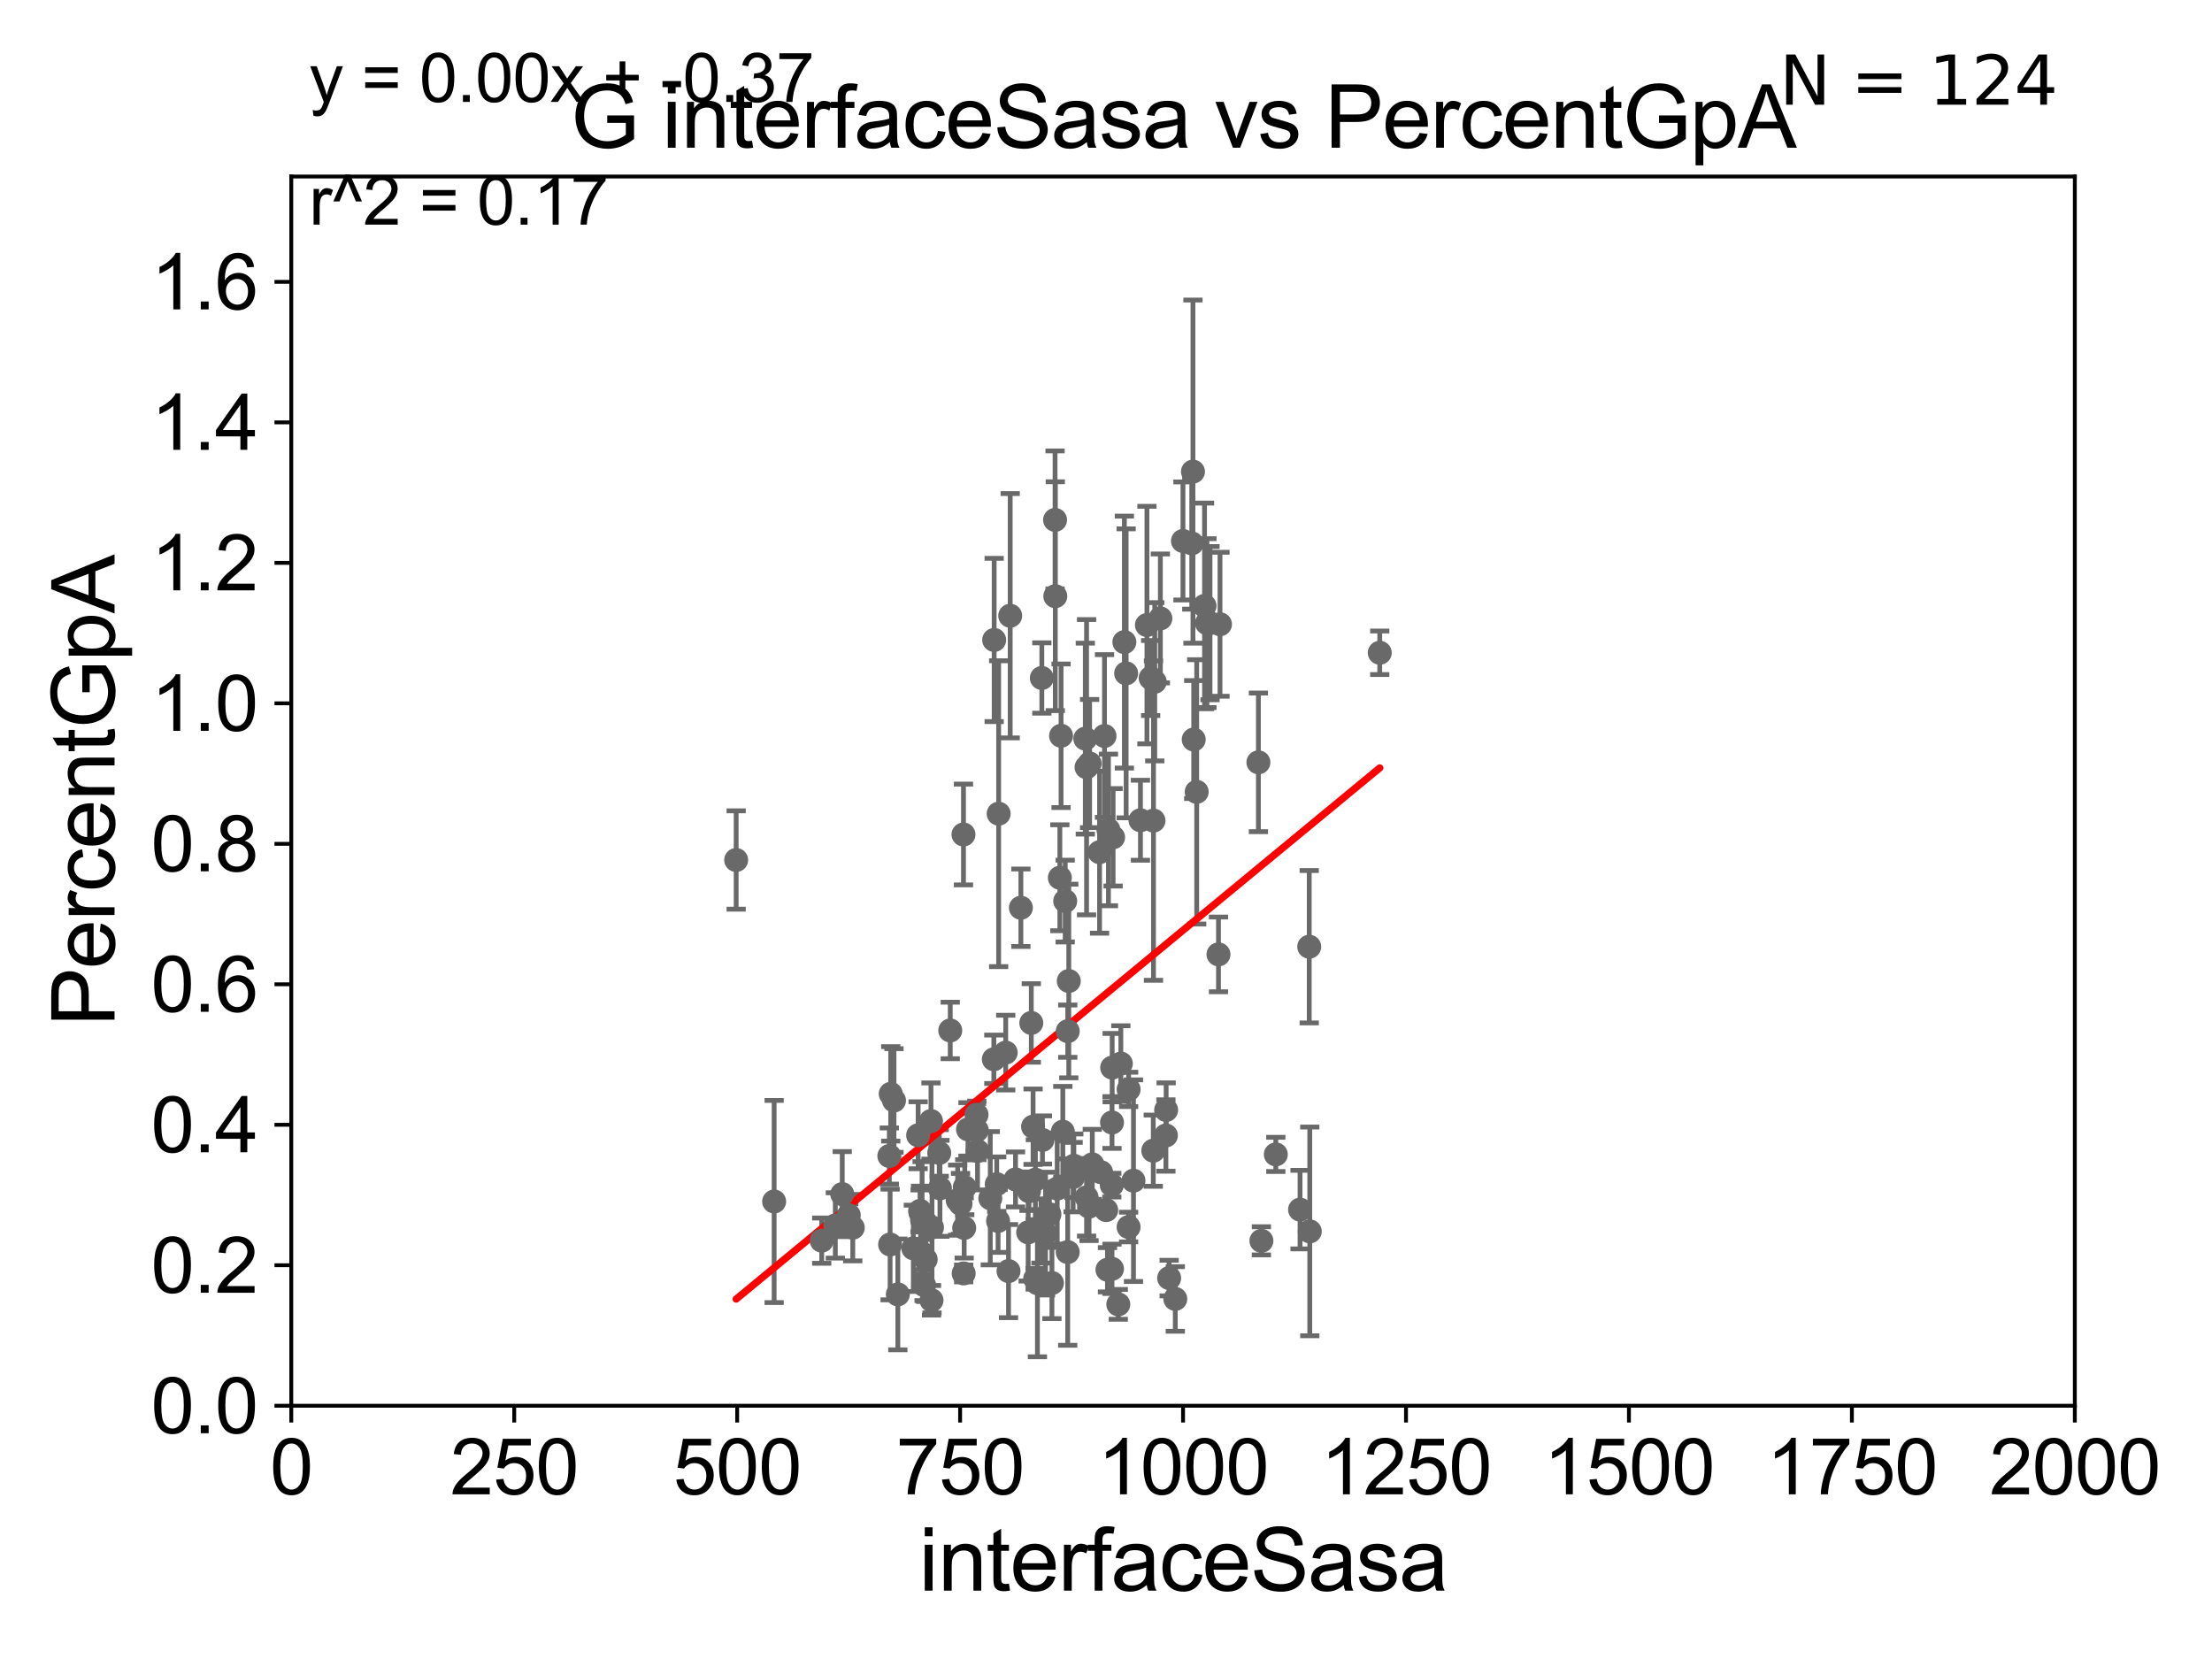 <?xml version="1.0" encoding="utf-8" standalone="no"?>
<!DOCTYPE svg PUBLIC "-//W3C//DTD SVG 1.1//EN"
  "http://www.w3.org/Graphics/SVG/1.1/DTD/svg11.dtd">
<svg xmlns:xlink="http://www.w3.org/1999/xlink" width="460.8pt" height="345.6pt" viewBox="0 0 460.8 345.6" xmlns="http://www.w3.org/2000/svg" version="1.1">
 <defs>
  <style type="text/css">*{stroke-linejoin: round; stroke-linecap: butt}</style>
 </defs>
 <g id="figure_1">
  <g id="patch_1">
   <path d="M 0 345.6 
L 460.8 345.6 
L 460.8 0 
L 0 0 
z
" style="fill: #ffffff"/>
  </g>
  <g id="axes_1">
   <g id="patch_2">
    <path d="M 60.68 292.84 
L 432.225 292.84 
L 432.225 36.775 
L 60.68 36.775 
z
" style="fill: #ffffff"/>
   </g>
   <g id="PathCollection_1">
    <defs>
     <path id="m1282ddd6e6" d="M 0 1.118 
C 0.297 1.118 0.581 1 0.791 0.791 
C 1 0.581 1.118 0.297 1.118 0 
C 1.118 -0.297 1 -0.581 0.791 -0.791 
C 0.581 -1 0.297 -1.118 0 -1.118 
C -0.297 -1.118 -0.581 -1 -0.791 -0.791 
C -1 -0.581 -1.118 -0.297 -1.118 0 
C -1.118 0.297 -1 0.581 -0.791 0.791 
C -0.581 1 -0.297 1.118 0 1.118 
z
" style="stroke: #696969"/>
    </defs>
    <g clip-path="url(#pdccb332fae)">
     <use xlink:href="#m1282ddd6e6" x="239.702" y="141.24" style="fill: #696969; stroke: #696969"/>
     <use xlink:href="#m1282ddd6e6" x="215.644" y="266.393" style="fill: #696969; stroke: #696969"/>
     <use xlink:href="#m1282ddd6e6" x="192.504" y="267.707" style="fill: #696969; stroke: #696969"/>
     <use xlink:href="#m1282ddd6e6" x="185.553" y="227.866" style="fill: #696969; stroke: #696969"/>
     <use xlink:href="#m1282ddd6e6" x="222.423" y="260.834" style="fill: #696969; stroke: #696969"/>
     <use xlink:href="#m1282ddd6e6" x="185.265" y="240.815" style="fill: #696969; stroke: #696969"/>
     <use xlink:href="#m1282ddd6e6" x="199.497" y="250.009" style="fill: #696969; stroke: #696969"/>
     <use xlink:href="#m1282ddd6e6" x="208.038" y="169.507" style="fill: #696969; stroke: #696969"/>
     <use xlink:href="#m1282ddd6e6" x="215.209" y="234.708" style="fill: #696969; stroke: #696969"/>
     <use xlink:href="#m1282ddd6e6" x="200.093" y="250.776" style="fill: #696969; stroke: #696969"/>
     <use xlink:href="#m1282ddd6e6" x="195.659" y="240.183" style="fill: #696969; stroke: #696969"/>
     <use xlink:href="#m1282ddd6e6" x="272.851" y="256.522" style="fill: #696969; stroke: #696969"/>
     <use xlink:href="#m1282ddd6e6" x="211.551" y="245.696" style="fill: #696969; stroke: #696969"/>
     <use xlink:href="#m1282ddd6e6" x="192.842" y="262.358" style="fill: #696969; stroke: #696969"/>
     <use xlink:href="#m1282ddd6e6" x="203.489" y="235.471" style="fill: #696969; stroke: #696969"/>
     <use xlink:href="#m1282ddd6e6" x="191.765" y="252.65" style="fill: #696969; stroke: #696969"/>
     <use xlink:href="#m1282ddd6e6" x="240.292" y="170.946" style="fill: #696969; stroke: #696969"/>
     <use xlink:href="#m1282ddd6e6" x="235.115" y="226.938" style="fill: #696969; stroke: #696969"/>
     <use xlink:href="#m1282ddd6e6" x="244.836" y="270.59" style="fill: #696969; stroke: #696969"/>
     <use xlink:href="#m1282ddd6e6" x="233.493" y="221.564" style="fill: #696969; stroke: #696969"/>
     <use xlink:href="#m1282ddd6e6" x="223.558" y="245.21" style="fill: #696969; stroke: #696969"/>
     <use xlink:href="#m1282ddd6e6" x="232.962" y="271.722" style="fill: #696969; stroke: #696969"/>
     <use xlink:href="#m1282ddd6e6" x="216.852" y="256.432" style="fill: #696969; stroke: #696969"/>
     <use xlink:href="#m1282ddd6e6" x="220.786" y="182.855" style="fill: #696969; stroke: #696969"/>
     <use xlink:href="#m1282ddd6e6" x="200.751" y="265.277" style="fill: #696969; stroke: #696969"/>
     <use xlink:href="#m1282ddd6e6" x="270.824" y="251.983" style="fill: #696969; stroke: #696969"/>
     <use xlink:href="#m1282ddd6e6" x="215.69" y="245.754" style="fill: #696969; stroke: #696969"/>
     <use xlink:href="#m1282ddd6e6" x="175.456" y="248.751" style="fill: #696969; stroke: #696969"/>
     <use xlink:href="#m1282ddd6e6" x="226.987" y="159.059" style="fill: #696969; stroke: #696969"/>
     <use xlink:href="#m1282ddd6e6" x="230.441" y="252.081" style="fill: #696969; stroke: #696969"/>
     <use xlink:href="#m1282ddd6e6" x="217.797" y="256.984" style="fill: #696969; stroke: #696969"/>
     <use xlink:href="#m1282ddd6e6" x="207.918" y="254.355" style="fill: #696969; stroke: #696969"/>
     <use xlink:href="#m1282ddd6e6" x="235.107" y="255.615" style="fill: #696969; stroke: #696969"/>
     <use xlink:href="#m1282ddd6e6" x="231.654" y="233.836" style="fill: #696969; stroke: #696969"/>
     <use xlink:href="#m1282ddd6e6" x="191.676" y="252.243" style="fill: #696969; stroke: #696969"/>
     <use xlink:href="#m1282ddd6e6" x="243.558" y="266.248" style="fill: #696969; stroke: #696969"/>
     <use xlink:href="#m1282ddd6e6" x="222.648" y="204.363" style="fill: #696969; stroke: #696969"/>
     <use xlink:href="#m1282ddd6e6" x="226.867" y="251.376" style="fill: #696969; stroke: #696969"/>
     <use xlink:href="#m1282ddd6e6" x="206.294" y="249.613" style="fill: #696969; stroke: #696969"/>
     <use xlink:href="#m1282ddd6e6" x="220.234" y="247.602" style="fill: #696969; stroke: #696969"/>
     <use xlink:href="#m1282ddd6e6" x="231.648" y="264.321" style="fill: #696969; stroke: #696969"/>
     <use xlink:href="#m1282ddd6e6" x="191.967" y="261.002" style="fill: #696969; stroke: #696969"/>
     <use xlink:href="#m1282ddd6e6" x="219.839" y="124.199" style="fill: #696969; stroke: #696969"/>
     <use xlink:href="#m1282ddd6e6" x="229.378" y="244.202" style="fill: #696969; stroke: #696969"/>
     <use xlink:href="#m1282ddd6e6" x="209.512" y="219.277" style="fill: #696969; stroke: #696969"/>
     <use xlink:href="#m1282ddd6e6" x="231.687" y="222.406" style="fill: #696969; stroke: #696969"/>
     <use xlink:href="#m1282ddd6e6" x="230.909" y="172.893" style="fill: #696969; stroke: #696969"/>
     <use xlink:href="#m1282ddd6e6" x="230.705" y="264.513" style="fill: #696969; stroke: #696969"/>
     <use xlink:href="#m1282ddd6e6" x="207.104" y="133.316" style="fill: #696969; stroke: #696969"/>
     <use xlink:href="#m1282ddd6e6" x="219.135" y="267.277" style="fill: #696969; stroke: #696969"/>
     <use xlink:href="#m1282ddd6e6" x="185.426" y="259.249" style="fill: #696969; stroke: #696969"/>
     <use xlink:href="#m1282ddd6e6" x="177.646" y="255.743" style="fill: #696969; stroke: #696969"/>
     <use xlink:href="#m1282ddd6e6" x="221.405" y="235.762" style="fill: #696969; stroke: #696969"/>
     <use xlink:href="#m1282ddd6e6" x="187.037" y="269.648" style="fill: #696969; stroke: #696969"/>
     <use xlink:href="#m1282ddd6e6" x="214.184" y="256.723" style="fill: #696969; stroke: #696969"/>
     <use xlink:href="#m1282ddd6e6" x="217.158" y="237.474" style="fill: #696969; stroke: #696969"/>
     <use xlink:href="#m1282ddd6e6" x="207.637" y="246.685" style="fill: #696969; stroke: #696969"/>
     <use xlink:href="#m1282ddd6e6" x="195.807" y="247.556" style="fill: #696969; stroke: #696969"/>
     <use xlink:href="#m1282ddd6e6" x="231.607" y="246.885" style="fill: #696969; stroke: #696969"/>
     <use xlink:href="#m1282ddd6e6" x="193.94" y="233.53" style="fill: #696969; stroke: #696969"/>
     <use xlink:href="#m1282ddd6e6" x="203.636" y="239.781" style="fill: #696969; stroke: #696969"/>
     <use xlink:href="#m1282ddd6e6" x="203.433" y="232.212" style="fill: #696969; stroke: #696969"/>
     <use xlink:href="#m1282ddd6e6" x="153.356" y="179.153" style="fill: #696969; stroke: #696969"/>
     <use xlink:href="#m1282ddd6e6" x="221.903" y="187.708" style="fill: #696969; stroke: #696969"/>
     <use xlink:href="#m1282ddd6e6" x="192.088" y="254.207" style="fill: #696969; stroke: #696969"/>
     <use xlink:href="#m1282ddd6e6" x="201.65" y="235.267" style="fill: #696969; stroke: #696969"/>
     <use xlink:href="#m1282ddd6e6" x="194.152" y="255.685" style="fill: #696969; stroke: #696969"/>
     <use xlink:href="#m1282ddd6e6" x="218.613" y="252.945" style="fill: #696969; stroke: #696969"/>
     <use xlink:href="#m1282ddd6e6" x="231.882" y="174.428" style="fill: #696969; stroke: #696969"/>
     <use xlink:href="#m1282ddd6e6" x="161.267" y="250.292" style="fill: #696969; stroke: #696969"/>
     <use xlink:href="#m1282ddd6e6" x="210.093" y="264.792" style="fill: #696969; stroke: #696969"/>
     <use xlink:href="#m1282ddd6e6" x="272.737" y="197.218" style="fill: #696969; stroke: #696969"/>
     <use xlink:href="#m1282ddd6e6" x="242.88" y="236.538" style="fill: #696969; stroke: #696969"/>
     <use xlink:href="#m1282ddd6e6" x="200.858" y="255.803" style="fill: #696969; stroke: #696969"/>
     <use xlink:href="#m1282ddd6e6" x="253.831" y="198.817" style="fill: #696969; stroke: #696969"/>
     <use xlink:href="#m1282ddd6e6" x="227.546" y="242.558" style="fill: #696969; stroke: #696969"/>
     <use xlink:href="#m1282ddd6e6" x="191.265" y="236.496" style="fill: #696969; stroke: #696969"/>
     <use xlink:href="#m1282ddd6e6" x="226.09" y="153.873" style="fill: #696969; stroke: #696969"/>
     <use xlink:href="#m1282ddd6e6" x="216.116" y="267.317" style="fill: #696969; stroke: #696969"/>
     <use xlink:href="#m1282ddd6e6" x="174.014" y="255.283" style="fill: #696969; stroke: #696969"/>
     <use xlink:href="#m1282ddd6e6" x="190.266" y="260.054" style="fill: #696969; stroke: #696969"/>
     <use xlink:href="#m1282ddd6e6" x="186.236" y="229.259" style="fill: #696969; stroke: #696969"/>
     <use xlink:href="#m1282ddd6e6" x="223.695" y="242.849" style="fill: #696969; stroke: #696969"/>
     <use xlink:href="#m1282ddd6e6" x="207.033" y="220.668" style="fill: #696969; stroke: #696969"/>
     <use xlink:href="#m1282ddd6e6" x="176.816" y="253.157" style="fill: #696969; stroke: #696969"/>
     <use xlink:href="#m1282ddd6e6" x="214.357" y="248.15" style="fill: #696969; stroke: #696969"/>
     <use xlink:href="#m1282ddd6e6" x="242.928" y="231.234" style="fill: #696969; stroke: #696969"/>
     <use xlink:href="#m1282ddd6e6" x="226.354" y="249.421" style="fill: #696969; stroke: #696969"/>
     <use xlink:href="#m1282ddd6e6" x="262.774" y="258.487" style="fill: #696969; stroke: #696969"/>
     <use xlink:href="#m1282ddd6e6" x="194.054" y="270.872" style="fill: #696969; stroke: #696969"/>
     <use xlink:href="#m1282ddd6e6" x="249.295" y="164.96" style="fill: #696969; stroke: #696969"/>
     <use xlink:href="#m1282ddd6e6" x="251.426" y="129.809" style="fill: #696969; stroke: #696969"/>
     <use xlink:href="#m1282ddd6e6" x="222.434" y="214.811" style="fill: #696969; stroke: #696969"/>
     <use xlink:href="#m1282ddd6e6" x="240.556" y="142.026" style="fill: #696969; stroke: #696969"/>
     <use xlink:href="#m1282ddd6e6" x="252.067" y="129.815" style="fill: #696969; stroke: #696969"/>
     <use xlink:href="#m1282ddd6e6" x="248.516" y="98.244" style="fill: #696969; stroke: #696969"/>
     <use xlink:href="#m1282ddd6e6" x="287.426" y="135.984" style="fill: #696969; stroke: #696969"/>
     <use xlink:href="#m1282ddd6e6" x="237.578" y="170.873" style="fill: #696969; stroke: #696969"/>
     <use xlink:href="#m1282ddd6e6" x="226.352" y="159.824" style="fill: #696969; stroke: #696969"/>
     <use xlink:href="#m1282ddd6e6" x="197.953" y="214.664" style="fill: #696969; stroke: #696969"/>
     <use xlink:href="#m1282ddd6e6" x="212.67" y="189.101" style="fill: #696969; stroke: #696969"/>
     <use xlink:href="#m1282ddd6e6" x="214.838" y="213.098" style="fill: #696969; stroke: #696969"/>
     <use xlink:href="#m1282ddd6e6" x="200.71" y="173.84" style="fill: #696969; stroke: #696969"/>
     <use xlink:href="#m1282ddd6e6" x="221.039" y="153.276" style="fill: #696969; stroke: #696969"/>
     <use xlink:href="#m1282ddd6e6" x="240.248" y="239.704" style="fill: #696969; stroke: #696969"/>
     <use xlink:href="#m1282ddd6e6" x="246.432" y="112.694" style="fill: #696969; stroke: #696969"/>
     <use xlink:href="#m1282ddd6e6" x="230.088" y="153.321" style="fill: #696969; stroke: #696969"/>
     <use xlink:href="#m1282ddd6e6" x="234.595" y="140.27" style="fill: #696969; stroke: #696969"/>
     <use xlink:href="#m1282ddd6e6" x="229.06" y="177.53" style="fill: #696969; stroke: #696969"/>
     <use xlink:href="#m1282ddd6e6" x="234.227" y="133.761" style="fill: #696969; stroke: #696969"/>
     <use xlink:href="#m1282ddd6e6" x="262.15" y="158.81" style="fill: #696969; stroke: #696969"/>
     <use xlink:href="#m1282ddd6e6" x="200.977" y="247.319" style="fill: #696969; stroke: #696969"/>
     <use xlink:href="#m1282ddd6e6" x="219.79" y="108.307" style="fill: #696969; stroke: #696969"/>
     <use xlink:href="#m1282ddd6e6" x="250.926" y="126.225" style="fill: #696969; stroke: #696969"/>
     <use xlink:href="#m1282ddd6e6" x="241.726" y="128.83" style="fill: #696969; stroke: #696969"/>
     <use xlink:href="#m1282ddd6e6" x="236.125" y="245.953" style="fill: #696969; stroke: #696969"/>
     <use xlink:href="#m1282ddd6e6" x="265.775" y="240.484" style="fill: #696969; stroke: #696969"/>
     <use xlink:href="#m1282ddd6e6" x="217.034" y="141.241" style="fill: #696969; stroke: #696969"/>
     <use xlink:href="#m1282ddd6e6" x="238.927" y="130.211" style="fill: #696969; stroke: #696969"/>
     <use xlink:href="#m1282ddd6e6" x="171.179" y="258.452" style="fill: #696969; stroke: #696969"/>
     <use xlink:href="#m1282ddd6e6" x="248.674" y="154.059" style="fill: #696969; stroke: #696969"/>
     <use xlink:href="#m1282ddd6e6" x="210.444" y="128.271" style="fill: #696969; stroke: #696969"/>
     <use xlink:href="#m1282ddd6e6" x="248.267" y="113.195" style="fill: #696969; stroke: #696969"/>
     <use xlink:href="#m1282ddd6e6" x="254.149" y="130.045" style="fill: #696969; stroke: #696969"/>
    </g>
   </g>
   <g id="matplotlib.axis_1">
    <g id="xtick_1">
     <g id="line2d_1">
      <defs>
       <path id="m7dcdb872e7" d="M 0 0 
L 0 3.5 
" style="stroke: #000000; stroke-width: 0.8"/>
      </defs>
      <g>
       <use xlink:href="#m7dcdb872e7" x="60.68" y="292.84" style="stroke: #000000; stroke-width: 0.8"/>
      </g>
     </g>
     <g id="text_1">
      <!-- 0 -->
      <g transform="translate(56.231 311.293)scale(0.16 -0.16)">
       <defs>
        <path id="ArialMT-30" d="M 266 2259 
Q 266 3072 433 3567 
Q 600 4063 929 4331 
Q 1259 4600 1759 4600 
Q 2128 4600 2406 4451 
Q 2684 4303 2865 4023 
Q 3047 3744 3150 3342 
Q 3253 2941 3253 2259 
Q 3253 1453 3087 958 
Q 2922 463 2592 192 
Q 2263 -78 1759 -78 
Q 1097 -78 719 397 
Q 266 969 266 2259 
z
M 844 2259 
Q 844 1131 1108 757 
Q 1372 384 1759 384 
Q 2147 384 2411 759 
Q 2675 1134 2675 2259 
Q 2675 3391 2411 3762 
Q 2147 4134 1753 4134 
Q 1366 4134 1134 3806 
Q 844 3388 844 2259 
z
" transform="scale(0.016)"/>
       </defs>
       <use xlink:href="#ArialMT-30"/>
      </g>
     </g>
    </g>
    <g id="xtick_2">
     <g id="line2d_2">
      <g>
       <use xlink:href="#m7dcdb872e7" x="107.123" y="292.84" style="stroke: #000000; stroke-width: 0.8"/>
      </g>
     </g>
     <g id="text_2">
      <!-- 250 -->
      <g transform="translate(93.777 311.293)scale(0.16 -0.16)">
       <defs>
        <path id="ArialMT-32" d="M 3222 541 
L 3222 0 
L 194 0 
Q 188 203 259 391 
Q 375 700 629 1000 
Q 884 1300 1366 1694 
Q 2113 2306 2375 2664 
Q 2638 3022 2638 3341 
Q 2638 3675 2398 3904 
Q 2159 4134 1775 4134 
Q 1369 4134 1125 3890 
Q 881 3647 878 3216 
L 300 3275 
Q 359 3922 746 4261 
Q 1134 4600 1788 4600 
Q 2447 4600 2831 4234 
Q 3216 3869 3216 3328 
Q 3216 3053 3103 2787 
Q 2991 2522 2730 2228 
Q 2469 1934 1863 1422 
Q 1356 997 1212 845 
Q 1069 694 975 541 
L 3222 541 
z
" transform="scale(0.016)"/>
        <path id="ArialMT-35" d="M 266 1200 
L 856 1250 
Q 922 819 1161 601 
Q 1400 384 1738 384 
Q 2144 384 2425 690 
Q 2706 997 2706 1503 
Q 2706 1984 2436 2262 
Q 2166 2541 1728 2541 
Q 1456 2541 1237 2417 
Q 1019 2294 894 2097 
L 366 2166 
L 809 4519 
L 3088 4519 
L 3088 3981 
L 1259 3981 
L 1013 2750 
Q 1425 3038 1878 3038 
Q 2478 3038 2890 2622 
Q 3303 2206 3303 1553 
Q 3303 931 2941 478 
Q 2500 -78 1738 -78 
Q 1113 -78 717 272 
Q 322 622 266 1200 
z
" transform="scale(0.016)"/>
       </defs>
       <use xlink:href="#ArialMT-32"/>
       <use xlink:href="#ArialMT-35" x="55.615"/>
       <use xlink:href="#ArialMT-30" x="111.23"/>
      </g>
     </g>
    </g>
    <g id="xtick_3">
     <g id="line2d_3">
      <g>
       <use xlink:href="#m7dcdb872e7" x="153.566" y="292.84" style="stroke: #000000; stroke-width: 0.8"/>
      </g>
     </g>
     <g id="text_3">
      <!-- 500 -->
      <g transform="translate(140.22 311.293)scale(0.16 -0.16)">
       <use xlink:href="#ArialMT-35"/>
       <use xlink:href="#ArialMT-30" x="55.615"/>
       <use xlink:href="#ArialMT-30" x="111.23"/>
      </g>
     </g>
    </g>
    <g id="xtick_4">
     <g id="line2d_4">
      <g>
       <use xlink:href="#m7dcdb872e7" x="200.009" y="292.84" style="stroke: #000000; stroke-width: 0.8"/>
      </g>
     </g>
     <g id="text_4">
      <!-- 750 -->
      <g transform="translate(186.663 311.293)scale(0.16 -0.16)">
       <defs>
        <path id="ArialMT-37" d="M 303 3981 
L 303 4522 
L 3269 4522 
L 3269 4084 
Q 2831 3619 2401 2847 
Q 1972 2075 1738 1259 
Q 1569 684 1522 0 
L 944 0 
Q 953 541 1156 1306 
Q 1359 2072 1739 2783 
Q 2119 3494 2547 3981 
L 303 3981 
z
" transform="scale(0.016)"/>
       </defs>
       <use xlink:href="#ArialMT-37"/>
       <use xlink:href="#ArialMT-35" x="55.615"/>
       <use xlink:href="#ArialMT-30" x="111.23"/>
      </g>
     </g>
    </g>
    <g id="xtick_5">
     <g id="line2d_5">
      <g>
       <use xlink:href="#m7dcdb872e7" x="246.452" y="292.84" style="stroke: #000000; stroke-width: 0.8"/>
      </g>
     </g>
     <g id="text_5">
      <!-- 1000 -->
      <g transform="translate(228.657 311.293)scale(0.16 -0.16)">
       <defs>
        <path id="ArialMT-31" d="M 2384 0 
L 1822 0 
L 1822 3584 
Q 1619 3391 1289 3197 
Q 959 3003 697 2906 
L 697 3450 
Q 1169 3672 1522 3987 
Q 1875 4303 2022 4600 
L 2384 4600 
L 2384 0 
z
" transform="scale(0.016)"/>
       </defs>
       <use xlink:href="#ArialMT-31"/>
       <use xlink:href="#ArialMT-30" x="55.615"/>
       <use xlink:href="#ArialMT-30" x="111.23"/>
       <use xlink:href="#ArialMT-30" x="166.846"/>
      </g>
     </g>
    </g>
    <g id="xtick_6">
     <g id="line2d_6">
      <g>
       <use xlink:href="#m7dcdb872e7" x="292.896" y="292.84" style="stroke: #000000; stroke-width: 0.8"/>
      </g>
     </g>
     <g id="text_6">
      <!-- 1250 -->
      <g transform="translate(275.101 311.293)scale(0.16 -0.16)">
       <use xlink:href="#ArialMT-31"/>
       <use xlink:href="#ArialMT-32" x="55.615"/>
       <use xlink:href="#ArialMT-35" x="111.23"/>
       <use xlink:href="#ArialMT-30" x="166.846"/>
      </g>
     </g>
    </g>
    <g id="xtick_7">
     <g id="line2d_7">
      <g>
       <use xlink:href="#m7dcdb872e7" x="339.339" y="292.84" style="stroke: #000000; stroke-width: 0.8"/>
      </g>
     </g>
     <g id="text_7">
      <!-- 1500 -->
      <g transform="translate(321.544 311.293)scale(0.16 -0.16)">
       <use xlink:href="#ArialMT-31"/>
       <use xlink:href="#ArialMT-35" x="55.615"/>
       <use xlink:href="#ArialMT-30" x="111.23"/>
       <use xlink:href="#ArialMT-30" x="166.846"/>
      </g>
     </g>
    </g>
    <g id="xtick_8">
     <g id="line2d_8">
      <g>
       <use xlink:href="#m7dcdb872e7" x="385.782" y="292.84" style="stroke: #000000; stroke-width: 0.8"/>
      </g>
     </g>
     <g id="text_8">
      <!-- 1750 -->
      <g transform="translate(367.987 311.293)scale(0.16 -0.16)">
       <use xlink:href="#ArialMT-31"/>
       <use xlink:href="#ArialMT-37" x="55.615"/>
       <use xlink:href="#ArialMT-35" x="111.23"/>
       <use xlink:href="#ArialMT-30" x="166.846"/>
      </g>
     </g>
    </g>
    <g id="xtick_9">
     <g id="line2d_9">
      <g>
       <use xlink:href="#m7dcdb872e7" x="432.225" y="292.84" style="stroke: #000000; stroke-width: 0.8"/>
      </g>
     </g>
     <g id="text_9">
      <!-- 2000 -->
      <g transform="translate(414.43 311.293)scale(0.16 -0.16)">
       <use xlink:href="#ArialMT-32"/>
       <use xlink:href="#ArialMT-30" x="55.615"/>
       <use xlink:href="#ArialMT-30" x="111.23"/>
       <use xlink:href="#ArialMT-30" x="166.846"/>
      </g>
     </g>
    </g>
    <g id="text_10">
     <!-- interfaceSasa -->
     <g transform="translate(191.423 331.357)scale(0.18 -0.18)">
      <defs>
       <path id="ArialMT-69" d="M 425 3934 
L 425 4581 
L 988 4581 
L 988 3934 
L 425 3934 
z
M 425 0 
L 425 3319 
L 988 3319 
L 988 0 
L 425 0 
z
" transform="scale(0.016)"/>
       <path id="ArialMT-6e" d="M 422 0 
L 422 3319 
L 928 3319 
L 928 2847 
Q 1294 3394 1984 3394 
Q 2284 3394 2536 3286 
Q 2788 3178 2913 3003 
Q 3038 2828 3088 2588 
Q 3119 2431 3119 2041 
L 3119 0 
L 2556 0 
L 2556 2019 
Q 2556 2363 2490 2533 
Q 2425 2703 2258 2804 
Q 2091 2906 1866 2906 
Q 1506 2906 1245 2678 
Q 984 2450 984 1813 
L 984 0 
L 422 0 
z
" transform="scale(0.016)"/>
       <path id="ArialMT-74" d="M 1650 503 
L 1731 6 
Q 1494 -44 1306 -44 
Q 1000 -44 831 53 
Q 663 150 594 308 
Q 525 466 525 972 
L 525 2881 
L 113 2881 
L 113 3319 
L 525 3319 
L 525 4141 
L 1084 4478 
L 1084 3319 
L 1650 3319 
L 1650 2881 
L 1084 2881 
L 1084 941 
Q 1084 700 1114 631 
Q 1144 563 1211 522 
Q 1278 481 1403 481 
Q 1497 481 1650 503 
z
" transform="scale(0.016)"/>
       <path id="ArialMT-65" d="M 2694 1069 
L 3275 997 
Q 3138 488 2766 206 
Q 2394 -75 1816 -75 
Q 1088 -75 661 373 
Q 234 822 234 1631 
Q 234 2469 665 2931 
Q 1097 3394 1784 3394 
Q 2450 3394 2872 2941 
Q 3294 2488 3294 1666 
Q 3294 1616 3291 1516 
L 816 1516 
Q 847 969 1125 678 
Q 1403 388 1819 388 
Q 2128 388 2347 550 
Q 2566 713 2694 1069 
z
M 847 1978 
L 2700 1978 
Q 2663 2397 2488 2606 
Q 2219 2931 1791 2931 
Q 1403 2931 1139 2672 
Q 875 2413 847 1978 
z
" transform="scale(0.016)"/>
       <path id="ArialMT-72" d="M 416 0 
L 416 3319 
L 922 3319 
L 922 2816 
Q 1116 3169 1280 3281 
Q 1444 3394 1641 3394 
Q 1925 3394 2219 3213 
L 2025 2691 
Q 1819 2813 1613 2813 
Q 1428 2813 1281 2702 
Q 1134 2591 1072 2394 
Q 978 2094 978 1738 
L 978 0 
L 416 0 
z
" transform="scale(0.016)"/>
       <path id="ArialMT-66" d="M 556 0 
L 556 2881 
L 59 2881 
L 59 3319 
L 556 3319 
L 556 3672 
Q 556 4006 616 4169 
Q 697 4388 901 4523 
Q 1106 4659 1475 4659 
Q 1713 4659 2000 4603 
L 1916 4113 
Q 1741 4144 1584 4144 
Q 1328 4144 1222 4034 
Q 1116 3925 1116 3625 
L 1116 3319 
L 1763 3319 
L 1763 2881 
L 1116 2881 
L 1116 0 
L 556 0 
z
" transform="scale(0.016)"/>
       <path id="ArialMT-61" d="M 2588 409 
Q 2275 144 1986 34 
Q 1697 -75 1366 -75 
Q 819 -75 525 192 
Q 231 459 231 875 
Q 231 1119 342 1320 
Q 453 1522 633 1644 
Q 813 1766 1038 1828 
Q 1203 1872 1538 1913 
Q 2219 1994 2541 2106 
Q 2544 2222 2544 2253 
Q 2544 2597 2384 2738 
Q 2169 2928 1744 2928 
Q 1347 2928 1158 2789 
Q 969 2650 878 2297 
L 328 2372 
Q 403 2725 575 2942 
Q 747 3159 1072 3276 
Q 1397 3394 1825 3394 
Q 2250 3394 2515 3294 
Q 2781 3194 2906 3042 
Q 3031 2891 3081 2659 
Q 3109 2516 3109 2141 
L 3109 1391 
Q 3109 606 3145 398 
Q 3181 191 3288 0 
L 2700 0 
Q 2613 175 2588 409 
z
M 2541 1666 
Q 2234 1541 1622 1453 
Q 1275 1403 1131 1340 
Q 988 1278 909 1158 
Q 831 1038 831 891 
Q 831 666 1001 516 
Q 1172 366 1500 366 
Q 1825 366 2078 508 
Q 2331 650 2450 897 
Q 2541 1088 2541 1459 
L 2541 1666 
z
" transform="scale(0.016)"/>
       <path id="ArialMT-63" d="M 2588 1216 
L 3141 1144 
Q 3050 572 2676 248 
Q 2303 -75 1759 -75 
Q 1078 -75 664 370 
Q 250 816 250 1647 
Q 250 2184 428 2587 
Q 606 2991 970 3192 
Q 1334 3394 1763 3394 
Q 2303 3394 2647 3120 
Q 2991 2847 3088 2344 
L 2541 2259 
Q 2463 2594 2264 2762 
Q 2066 2931 1784 2931 
Q 1359 2931 1093 2626 
Q 828 2322 828 1663 
Q 828 994 1084 691 
Q 1341 388 1753 388 
Q 2084 388 2306 591 
Q 2528 794 2588 1216 
z
" transform="scale(0.016)"/>
       <path id="ArialMT-53" d="M 288 1472 
L 859 1522 
Q 900 1178 1048 958 
Q 1197 738 1509 602 
Q 1822 466 2213 466 
Q 2559 466 2825 569 
Q 3091 672 3220 851 
Q 3350 1031 3350 1244 
Q 3350 1459 3225 1620 
Q 3100 1781 2813 1891 
Q 2628 1963 1997 2114 
Q 1366 2266 1113 2400 
Q 784 2572 623 2826 
Q 463 3081 463 3397 
Q 463 3744 659 4045 
Q 856 4347 1234 4503 
Q 1613 4659 2075 4659 
Q 2584 4659 2973 4495 
Q 3363 4331 3572 4012 
Q 3781 3694 3797 3291 
L 3216 3247 
Q 3169 3681 2898 3903 
Q 2628 4125 2100 4125 
Q 1550 4125 1298 3923 
Q 1047 3722 1047 3438 
Q 1047 3191 1225 3031 
Q 1400 2872 2139 2705 
Q 2878 2538 3153 2413 
Q 3553 2228 3743 1945 
Q 3934 1663 3934 1294 
Q 3934 928 3725 604 
Q 3516 281 3123 101 
Q 2731 -78 2241 -78 
Q 1619 -78 1198 103 
Q 778 284 539 648 
Q 300 1013 288 1472 
z
" transform="scale(0.016)"/>
       <path id="ArialMT-73" d="M 197 991 
L 753 1078 
Q 800 744 1014 566 
Q 1228 388 1613 388 
Q 2000 388 2187 545 
Q 2375 703 2375 916 
Q 2375 1106 2209 1216 
Q 2094 1291 1634 1406 
Q 1016 1563 777 1677 
Q 538 1791 414 1992 
Q 291 2194 291 2438 
Q 291 2659 392 2848 
Q 494 3038 669 3163 
Q 800 3259 1026 3326 
Q 1253 3394 1513 3394 
Q 1903 3394 2198 3281 
Q 2494 3169 2634 2976 
Q 2775 2784 2828 2463 
L 2278 2388 
Q 2241 2644 2061 2787 
Q 1881 2931 1553 2931 
Q 1166 2931 1000 2803 
Q 834 2675 834 2503 
Q 834 2394 903 2306 
Q 972 2216 1119 2156 
Q 1203 2125 1616 2013 
Q 2213 1853 2448 1751 
Q 2684 1650 2818 1456 
Q 2953 1263 2953 975 
Q 2953 694 2789 445 
Q 2625 197 2315 61 
Q 2006 -75 1616 -75 
Q 969 -75 630 194 
Q 291 463 197 991 
z
" transform="scale(0.016)"/>
      </defs>
      <use xlink:href="#ArialMT-69"/>
      <use xlink:href="#ArialMT-6e" x="22.217"/>
      <use xlink:href="#ArialMT-74" x="77.832"/>
      <use xlink:href="#ArialMT-65" x="105.615"/>
      <use xlink:href="#ArialMT-72" x="161.23"/>
      <use xlink:href="#ArialMT-66" x="194.531"/>
      <use xlink:href="#ArialMT-61" x="222.314"/>
      <use xlink:href="#ArialMT-63" x="277.93"/>
      <use xlink:href="#ArialMT-65" x="327.93"/>
      <use xlink:href="#ArialMT-53" x="383.545"/>
      <use xlink:href="#ArialMT-61" x="450.244"/>
      <use xlink:href="#ArialMT-73" x="505.859"/>
      <use xlink:href="#ArialMT-61" x="555.859"/>
     </g>
    </g>
   </g>
   <g id="matplotlib.axis_2">
    <g id="ytick_1">
     <g id="line2d_10">
      <defs>
       <path id="mc6b9d8ad0e" d="M 0 0 
L -3.5 0 
" style="stroke: #000000; stroke-width: 0.8"/>
      </defs>
      <g>
       <use xlink:href="#mc6b9d8ad0e" x="60.68" y="292.84" style="stroke: #000000; stroke-width: 0.8"/>
      </g>
     </g>
     <g id="text_11">
      <!-- 0.0 -->
      <g transform="translate(31.44 298.566)scale(0.16 -0.16)">
       <defs>
        <path id="ArialMT-2e" d="M 581 0 
L 581 641 
L 1222 641 
L 1222 0 
L 581 0 
z
" transform="scale(0.016)"/>
       </defs>
       <use xlink:href="#ArialMT-30"/>
       <use xlink:href="#ArialMT-2e" x="55.615"/>
       <use xlink:href="#ArialMT-30" x="83.398"/>
      </g>
     </g>
    </g>
    <g id="ytick_2">
     <g id="line2d_11">
      <g>
       <use xlink:href="#mc6b9d8ad0e" x="60.68" y="263.575" style="stroke: #000000; stroke-width: 0.8"/>
      </g>
     </g>
     <g id="text_12">
      <!-- 0.2 -->
      <g transform="translate(31.44 269.302)scale(0.16 -0.16)">
       <use xlink:href="#ArialMT-30"/>
       <use xlink:href="#ArialMT-2e" x="55.615"/>
       <use xlink:href="#ArialMT-32" x="83.398"/>
      </g>
     </g>
    </g>
    <g id="ytick_3">
     <g id="line2d_12">
      <g>
       <use xlink:href="#mc6b9d8ad0e" x="60.68" y="234.311" style="stroke: #000000; stroke-width: 0.8"/>
      </g>
     </g>
     <g id="text_13">
      <!-- 0.4 -->
      <g transform="translate(31.44 240.037)scale(0.16 -0.16)">
       <defs>
        <path id="ArialMT-34" d="M 2069 0 
L 2069 1097 
L 81 1097 
L 81 1613 
L 2172 4581 
L 2631 4581 
L 2631 1613 
L 3250 1613 
L 3250 1097 
L 2631 1097 
L 2631 0 
L 2069 0 
z
M 2069 1613 
L 2069 3678 
L 634 1613 
L 2069 1613 
z
" transform="scale(0.016)"/>
       </defs>
       <use xlink:href="#ArialMT-30"/>
       <use xlink:href="#ArialMT-2e" x="55.615"/>
       <use xlink:href="#ArialMT-34" x="83.398"/>
      </g>
     </g>
    </g>
    <g id="ytick_4">
     <g id="line2d_13">
      <g>
       <use xlink:href="#mc6b9d8ad0e" x="60.68" y="205.046" style="stroke: #000000; stroke-width: 0.8"/>
      </g>
     </g>
     <g id="text_14">
      <!-- 0.6 -->
      <g transform="translate(31.44 210.772)scale(0.16 -0.16)">
       <defs>
        <path id="ArialMT-36" d="M 3184 3459 
L 2625 3416 
Q 2550 3747 2413 3897 
Q 2184 4138 1850 4138 
Q 1581 4138 1378 3988 
Q 1113 3794 959 3422 
Q 806 3050 800 2363 
Q 1003 2672 1297 2822 
Q 1591 2972 1913 2972 
Q 2475 2972 2870 2558 
Q 3266 2144 3266 1488 
Q 3266 1056 3080 686 
Q 2894 316 2569 119 
Q 2244 -78 1831 -78 
Q 1128 -78 684 439 
Q 241 956 241 2144 
Q 241 3472 731 4075 
Q 1159 4600 1884 4600 
Q 2425 4600 2770 4297 
Q 3116 3994 3184 3459 
z
M 888 1484 
Q 888 1194 1011 928 
Q 1134 663 1356 523 
Q 1578 384 1822 384 
Q 2178 384 2434 671 
Q 2691 959 2691 1453 
Q 2691 1928 2437 2201 
Q 2184 2475 1800 2475 
Q 1419 2475 1153 2201 
Q 888 1928 888 1484 
z
" transform="scale(0.016)"/>
       </defs>
       <use xlink:href="#ArialMT-30"/>
       <use xlink:href="#ArialMT-2e" x="55.615"/>
       <use xlink:href="#ArialMT-36" x="83.398"/>
      </g>
     </g>
    </g>
    <g id="ytick_5">
     <g id="line2d_14">
      <g>
       <use xlink:href="#mc6b9d8ad0e" x="60.68" y="175.782" style="stroke: #000000; stroke-width: 0.8"/>
      </g>
     </g>
     <g id="text_15">
      <!-- 0.8 -->
      <g transform="translate(31.44 181.508)scale(0.16 -0.16)">
       <defs>
        <path id="ArialMT-38" d="M 1131 2484 
Q 781 2613 612 2850 
Q 444 3088 444 3419 
Q 444 3919 803 4259 
Q 1163 4600 1759 4600 
Q 2359 4600 2725 4251 
Q 3091 3903 3091 3403 
Q 3091 3084 2923 2848 
Q 2756 2613 2416 2484 
Q 2838 2347 3058 2040 
Q 3278 1734 3278 1309 
Q 3278 722 2862 322 
Q 2447 -78 1769 -78 
Q 1091 -78 675 323 
Q 259 725 259 1325 
Q 259 1772 486 2073 
Q 713 2375 1131 2484 
z
M 1019 3438 
Q 1019 3113 1228 2906 
Q 1438 2700 1772 2700 
Q 2097 2700 2305 2904 
Q 2513 3109 2513 3406 
Q 2513 3716 2298 3927 
Q 2084 4138 1766 4138 
Q 1444 4138 1231 3931 
Q 1019 3725 1019 3438 
z
M 838 1322 
Q 838 1081 952 856 
Q 1066 631 1291 507 
Q 1516 384 1775 384 
Q 2178 384 2440 643 
Q 2703 903 2703 1303 
Q 2703 1709 2433 1975 
Q 2163 2241 1756 2241 
Q 1359 2241 1098 1978 
Q 838 1716 838 1322 
z
" transform="scale(0.016)"/>
       </defs>
       <use xlink:href="#ArialMT-30"/>
       <use xlink:href="#ArialMT-2e" x="55.615"/>
       <use xlink:href="#ArialMT-38" x="83.398"/>
      </g>
     </g>
    </g>
    <g id="ytick_6">
     <g id="line2d_15">
      <g>
       <use xlink:href="#mc6b9d8ad0e" x="60.68" y="146.517" style="stroke: #000000; stroke-width: 0.8"/>
      </g>
     </g>
     <g id="text_16">
      <!-- 1.0 -->
      <g transform="translate(31.44 152.243)scale(0.16 -0.16)">
       <use xlink:href="#ArialMT-31"/>
       <use xlink:href="#ArialMT-2e" x="55.615"/>
       <use xlink:href="#ArialMT-30" x="83.398"/>
      </g>
     </g>
    </g>
    <g id="ytick_7">
     <g id="line2d_16">
      <g>
       <use xlink:href="#mc6b9d8ad0e" x="60.68" y="117.252" style="stroke: #000000; stroke-width: 0.8"/>
      </g>
     </g>
     <g id="text_17">
      <!-- 1.2 -->
      <g transform="translate(31.44 122.979)scale(0.16 -0.16)">
       <use xlink:href="#ArialMT-31"/>
       <use xlink:href="#ArialMT-2e" x="55.615"/>
       <use xlink:href="#ArialMT-32" x="83.398"/>
      </g>
     </g>
    </g>
    <g id="ytick_8">
     <g id="line2d_17">
      <g>
       <use xlink:href="#mc6b9d8ad0e" x="60.68" y="87.988" style="stroke: #000000; stroke-width: 0.8"/>
      </g>
     </g>
     <g id="text_18">
      <!-- 1.4 -->
      <g transform="translate(31.44 93.714)scale(0.16 -0.16)">
       <use xlink:href="#ArialMT-31"/>
       <use xlink:href="#ArialMT-2e" x="55.615"/>
       <use xlink:href="#ArialMT-34" x="83.398"/>
      </g>
     </g>
    </g>
    <g id="ytick_9">
     <g id="line2d_18">
      <g>
       <use xlink:href="#mc6b9d8ad0e" x="60.68" y="58.723" style="stroke: #000000; stroke-width: 0.8"/>
      </g>
     </g>
     <g id="text_19">
      <!-- 1.6 -->
      <g transform="translate(31.44 64.45)scale(0.16 -0.16)">
       <use xlink:href="#ArialMT-31"/>
       <use xlink:href="#ArialMT-2e" x="55.615"/>
       <use xlink:href="#ArialMT-36" x="83.398"/>
      </g>
     </g>
    </g>
    <g id="text_20">
     <!-- PercentGpA -->
     <g transform="translate(23.863 213.831)rotate(-90)scale(0.18 -0.18)">
      <defs>
       <path id="ArialMT-50" d="M 494 0 
L 494 4581 
L 2222 4581 
Q 2678 4581 2919 4538 
Q 3256 4481 3484 4323 
Q 3713 4166 3852 3881 
Q 3991 3597 3991 3256 
Q 3991 2672 3619 2267 
Q 3247 1863 2275 1863 
L 1100 1863 
L 1100 0 
L 494 0 
z
M 1100 2403 
L 2284 2403 
Q 2872 2403 3119 2622 
Q 3366 2841 3366 3238 
Q 3366 3525 3220 3729 
Q 3075 3934 2838 4000 
Q 2684 4041 2272 4041 
L 1100 4041 
L 1100 2403 
z
" transform="scale(0.016)"/>
       <path id="ArialMT-47" d="M 2638 1797 
L 2638 2334 
L 4578 2338 
L 4578 638 
Q 4131 281 3656 101 
Q 3181 -78 2681 -78 
Q 2006 -78 1454 211 
Q 903 500 622 1047 
Q 341 1594 341 2269 
Q 341 2938 620 3517 
Q 900 4097 1425 4378 
Q 1950 4659 2634 4659 
Q 3131 4659 3532 4498 
Q 3934 4338 4162 4050 
Q 4391 3763 4509 3300 
L 3963 3150 
Q 3859 3500 3706 3700 
Q 3553 3900 3268 4020 
Q 2984 4141 2638 4141 
Q 2222 4141 1919 4014 
Q 1616 3888 1430 3681 
Q 1244 3475 1141 3228 
Q 966 2803 966 2306 
Q 966 1694 1177 1281 
Q 1388 869 1791 669 
Q 2194 469 2647 469 
Q 3041 469 3416 620 
Q 3791 772 3984 944 
L 3984 1797 
L 2638 1797 
z
" transform="scale(0.016)"/>
       <path id="ArialMT-70" d="M 422 -1272 
L 422 3319 
L 934 3319 
L 934 2888 
Q 1116 3141 1344 3267 
Q 1572 3394 1897 3394 
Q 2322 3394 2647 3175 
Q 2972 2956 3137 2557 
Q 3303 2159 3303 1684 
Q 3303 1175 3120 767 
Q 2938 359 2589 142 
Q 2241 -75 1856 -75 
Q 1575 -75 1351 44 
Q 1128 163 984 344 
L 984 -1272 
L 422 -1272 
z
M 931 1641 
Q 931 1000 1190 694 
Q 1450 388 1819 388 
Q 2194 388 2461 705 
Q 2728 1022 2728 1688 
Q 2728 2322 2467 2637 
Q 2206 2953 1844 2953 
Q 1484 2953 1207 2617 
Q 931 2281 931 1641 
z
" transform="scale(0.016)"/>
       <path id="ArialMT-41" d="M -9 0 
L 1750 4581 
L 2403 4581 
L 4278 0 
L 3588 0 
L 3053 1388 
L 1138 1388 
L 634 0 
L -9 0 
z
M 1313 1881 
L 2866 1881 
L 2388 3150 
Q 2169 3728 2063 4100 
Q 1975 3659 1816 3225 
L 1313 1881 
z
" transform="scale(0.016)"/>
      </defs>
      <use xlink:href="#ArialMT-50"/>
      <use xlink:href="#ArialMT-65" x="66.699"/>
      <use xlink:href="#ArialMT-72" x="122.314"/>
      <use xlink:href="#ArialMT-63" x="155.615"/>
      <use xlink:href="#ArialMT-65" x="205.615"/>
      <use xlink:href="#ArialMT-6e" x="261.23"/>
      <use xlink:href="#ArialMT-74" x="316.846"/>
      <use xlink:href="#ArialMT-47" x="344.629"/>
      <use xlink:href="#ArialMT-70" x="422.412"/>
      <use xlink:href="#ArialMT-41" x="478.027"/>
     </g>
    </g>
   </g>
   <g id="LineCollection_1">
    <path d="M 239.702 149.056 
L 239.702 133.425 
" clip-path="url(#pdccb332fae)" style="fill: none; stroke: #696969"/>
    <path d="M 215.644 268.544 
L 215.644 264.241 
" clip-path="url(#pdccb332fae)" style="fill: none; stroke: #696969"/>
    <path d="M 192.504 270.937 
L 192.504 264.478 
" clip-path="url(#pdccb332fae)" style="fill: none; stroke: #696969"/>
    <path d="M 185.553 237.702 
L 185.553 218.03 
" clip-path="url(#pdccb332fae)" style="fill: none; stroke: #696969"/>
    <path d="M 222.423 280.25 
L 222.423 241.418 
" clip-path="url(#pdccb332fae)" style="fill: none; stroke: #696969"/>
    <path d="M 185.265 246.66 
L 185.265 234.97 
" clip-path="url(#pdccb332fae)" style="fill: none; stroke: #696969"/>
    <path d="M 199.497 257.312 
L 199.497 242.705 
" clip-path="url(#pdccb332fae)" style="fill: none; stroke: #696969"/>
    <path d="M 208.038 201.362 
L 208.038 137.652 
" clip-path="url(#pdccb332fae)" style="fill: none; stroke: #696969"/>
    <path d="M 215.209 242.565 
L 215.209 226.851 
" clip-path="url(#pdccb332fae)" style="fill: none; stroke: #696969"/>
    <path d="M 200.093 257.105 
L 200.093 244.446 
" clip-path="url(#pdccb332fae)" style="fill: none; stroke: #696969"/>
    <path d="M 195.659 245.034 
L 195.659 235.333 
" clip-path="url(#pdccb332fae)" style="fill: none; stroke: #696969"/>
    <path d="M 272.851 278.265 
L 272.851 234.779 
" clip-path="url(#pdccb332fae)" style="fill: none; stroke: #696969"/>
    <path d="M 211.551 251.429 
L 211.551 239.963 
" clip-path="url(#pdccb332fae)" style="fill: none; stroke: #696969"/>
    <path d="M 192.842 271.128 
L 192.842 253.587 
" clip-path="url(#pdccb332fae)" style="fill: none; stroke: #696969"/>
    <path d="M 203.489 241.571 
L 203.489 229.371 
" clip-path="url(#pdccb332fae)" style="fill: none; stroke: #696969"/>
    <path d="M 191.765 258.203 
L 191.765 247.098 
" clip-path="url(#pdccb332fae)" style="fill: none; stroke: #696969"/>
    <path d="M 240.292 204.216 
L 240.292 137.675 
" clip-path="url(#pdccb332fae)" style="fill: none; stroke: #696969"/>
    <path d="M 235.115 230.513 
L 235.115 223.364 
" clip-path="url(#pdccb332fae)" style="fill: none; stroke: #696969"/>
    <path d="M 244.836 277.318 
L 244.836 263.863 
" clip-path="url(#pdccb332fae)" style="fill: none; stroke: #696969"/>
    <path d="M 233.493 229.447 
L 233.493 213.681 
" clip-path="url(#pdccb332fae)" style="fill: none; stroke: #696969"/>
    <path d="M 223.558 252.444 
L 223.558 237.976 
" clip-path="url(#pdccb332fae)" style="fill: none; stroke: #696969"/>
    <path d="M 232.962 274.828 
L 232.962 268.615 
" clip-path="url(#pdccb332fae)" style="fill: none; stroke: #696969"/>
    <path d="M 216.852 263.115 
L 216.852 249.749 
" clip-path="url(#pdccb332fae)" style="fill: none; stroke: #696969"/>
    <path d="M 220.786 193.889 
L 220.786 171.821 
" clip-path="url(#pdccb332fae)" style="fill: none; stroke: #696969"/>
    <path d="M 200.751 267.031 
L 200.751 263.524 
" clip-path="url(#pdccb332fae)" style="fill: none; stroke: #696969"/>
    <path d="M 270.824 260.17 
L 270.824 243.796 
" clip-path="url(#pdccb332fae)" style="fill: none; stroke: #696969"/>
    <path d="M 215.69 254.087 
L 215.69 237.421 
" clip-path="url(#pdccb332fae)" style="fill: none; stroke: #696969"/>
    <path d="M 175.456 257.604 
L 175.456 239.897 
" clip-path="url(#pdccb332fae)" style="fill: none; stroke: #696969"/>
    <path d="M 226.987 172.405 
L 226.987 145.712 
" clip-path="url(#pdccb332fae)" style="fill: none; stroke: #696969"/>
    <path d="M 230.441 253.009 
L 230.441 251.154 
" clip-path="url(#pdccb332fae)" style="fill: none; stroke: #696969"/>
    <path d="M 217.797 269.774 
L 217.797 244.195 
" clip-path="url(#pdccb332fae)" style="fill: none; stroke: #696969"/>
    <path d="M 207.918 260.892 
L 207.918 247.818 
" clip-path="url(#pdccb332fae)" style="fill: none; stroke: #696969"/>
    <path d="M 235.107 258.705 
L 235.107 252.525 
" clip-path="url(#pdccb332fae)" style="fill: none; stroke: #696969"/>
    <path d="M 231.654 239.232 
L 231.654 228.441 
" clip-path="url(#pdccb332fae)" style="fill: none; stroke: #696969"/>
    <path d="M 191.676 256.6 
L 191.676 247.887 
" clip-path="url(#pdccb332fae)" style="fill: none; stroke: #696969"/>
    <path d="M 243.558 269.956 
L 243.558 262.541 
" clip-path="url(#pdccb332fae)" style="fill: none; stroke: #696969"/>
    <path d="M 222.648 224.535 
L 222.648 184.191 
" clip-path="url(#pdccb332fae)" style="fill: none; stroke: #696969"/>
    <path d="M 226.867 258.437 
L 226.867 244.315 
" clip-path="url(#pdccb332fae)" style="fill: none; stroke: #696969"/>
    <path d="M 206.294 263.493 
L 206.294 235.733 
" clip-path="url(#pdccb332fae)" style="fill: none; stroke: #696969"/>
    <path d="M 220.234 259.163 
L 220.234 236.042 
" clip-path="url(#pdccb332fae)" style="fill: none; stroke: #696969"/>
    <path d="M 231.648 269.458 
L 231.648 259.183 
" clip-path="url(#pdccb332fae)" style="fill: none; stroke: #696969"/>
    <path d="M 191.967 265.417 
L 191.967 256.587 
" clip-path="url(#pdccb332fae)" style="fill: none; stroke: #696969"/>
    <path d="M 219.839 148.034 
L 219.839 100.364 
" clip-path="url(#pdccb332fae)" style="fill: none; stroke: #696969"/>
    <path d="M 229.378 245.048 
L 229.378 243.356 
" clip-path="url(#pdccb332fae)" style="fill: none; stroke: #696969"/>
    <path d="M 209.512 227.063 
L 209.512 211.491 
" clip-path="url(#pdccb332fae)" style="fill: none; stroke: #696969"/>
    <path d="M 231.687 229.527 
L 231.687 215.285 
" clip-path="url(#pdccb332fae)" style="fill: none; stroke: #696969"/>
    <path d="M 230.909 188.684 
L 230.909 157.102 
" clip-path="url(#pdccb332fae)" style="fill: none; stroke: #696969"/>
    <path d="M 230.705 269.123 
L 230.705 259.904 
" clip-path="url(#pdccb332fae)" style="fill: none; stroke: #696969"/>
    <path d="M 207.104 150.319 
L 207.104 116.313 
" clip-path="url(#pdccb332fae)" style="fill: none; stroke: #696969"/>
    <path d="M 219.135 274.692 
L 219.135 259.863 
" clip-path="url(#pdccb332fae)" style="fill: none; stroke: #696969"/>
    <path d="M 185.426 270.778 
L 185.426 247.72 
" clip-path="url(#pdccb332fae)" style="fill: none; stroke: #696969"/>
    <path d="M 177.646 262.659 
L 177.646 248.826 
" clip-path="url(#pdccb332fae)" style="fill: none; stroke: #696969"/>
    <path d="M 221.405 245.202 
L 221.405 226.322 
" clip-path="url(#pdccb332fae)" style="fill: none; stroke: #696969"/>
    <path d="M 187.037 281.195 
L 187.037 258.101 
" clip-path="url(#pdccb332fae)" style="fill: none; stroke: #696969"/>
    <path d="M 214.184 266.86 
L 214.184 246.586 
" clip-path="url(#pdccb332fae)" style="fill: none; stroke: #696969"/>
    <path d="M 217.158 242.487 
L 217.158 232.462 
" clip-path="url(#pdccb332fae)" style="fill: none; stroke: #696969"/>
    <path d="M 207.637 252.356 
L 207.637 241.013 
" clip-path="url(#pdccb332fae)" style="fill: none; stroke: #696969"/>
    <path d="M 195.807 257.55 
L 195.807 237.562 
" clip-path="url(#pdccb332fae)" style="fill: none; stroke: #696969"/>
    <path d="M 231.607 249.355 
L 231.607 244.416 
" clip-path="url(#pdccb332fae)" style="fill: none; stroke: #696969"/>
    <path d="M 193.94 241.465 
L 193.94 225.595 
" clip-path="url(#pdccb332fae)" style="fill: none; stroke: #696969"/>
    <path d="M 203.636 247.882 
L 203.636 231.681 
" clip-path="url(#pdccb332fae)" style="fill: none; stroke: #696969"/>
    <path d="M 203.433 234.539 
L 203.433 229.884 
" clip-path="url(#pdccb332fae)" style="fill: none; stroke: #696969"/>
    <path d="M 153.356 189.393 
L 153.356 168.912 
" clip-path="url(#pdccb332fae)" style="fill: none; stroke: #696969"/>
    <path d="M 221.903 196.225 
L 221.903 179.191 
" clip-path="url(#pdccb332fae)" style="fill: none; stroke: #696969"/>
    <path d="M 192.088 266.424 
L 192.088 241.991 
" clip-path="url(#pdccb332fae)" style="fill: none; stroke: #696969"/>
    <path d="M 201.65 240.826 
L 201.65 229.709 
" clip-path="url(#pdccb332fae)" style="fill: none; stroke: #696969"/>
    <path d="M 194.152 273.5 
L 194.152 237.871 
" clip-path="url(#pdccb332fae)" style="fill: none; stroke: #696969"/>
    <path d="M 218.613 259.606 
L 218.613 246.285 
" clip-path="url(#pdccb332fae)" style="fill: none; stroke: #696969"/>
    <path d="M 231.882 184.578 
L 231.882 164.278 
" clip-path="url(#pdccb332fae)" style="fill: none; stroke: #696969"/>
    <path d="M 161.267 271.346 
L 161.267 229.237 
" clip-path="url(#pdccb332fae)" style="fill: none; stroke: #696969"/>
    <path d="M 210.093 274.495 
L 210.093 255.089 
" clip-path="url(#pdccb332fae)" style="fill: none; stroke: #696969"/>
    <path d="M 272.737 213.092 
L 272.737 181.345 
" clip-path="url(#pdccb332fae)" style="fill: none; stroke: #696969"/>
    <path d="M 242.88 243.977 
L 242.88 229.1 
" clip-path="url(#pdccb332fae)" style="fill: none; stroke: #696969"/>
    <path d="M 200.858 262.07 
L 200.858 249.537 
" clip-path="url(#pdccb332fae)" style="fill: none; stroke: #696969"/>
    <path d="M 253.831 206.602 
L 253.831 191.033 
" clip-path="url(#pdccb332fae)" style="fill: none; stroke: #696969"/>
    <path d="M 227.546 249.851 
L 227.546 235.264 
" clip-path="url(#pdccb332fae)" style="fill: none; stroke: #696969"/>
    <path d="M 191.265 243.471 
L 191.265 229.521 
" clip-path="url(#pdccb332fae)" style="fill: none; stroke: #696969"/>
    <path d="M 226.09 173.761 
L 226.09 133.985 
" clip-path="url(#pdccb332fae)" style="fill: none; stroke: #696969"/>
    <path d="M 216.116 282.644 
L 216.116 251.989 
" clip-path="url(#pdccb332fae)" style="fill: none; stroke: #696969"/>
    <path d="M 174.014 262.089 
L 174.014 248.477 
" clip-path="url(#pdccb332fae)" style="fill: none; stroke: #696969"/>
    <path d="M 190.266 269.043 
L 190.266 251.065 
" clip-path="url(#pdccb332fae)" style="fill: none; stroke: #696969"/>
    <path d="M 186.236 240.051 
L 186.236 218.466 
" clip-path="url(#pdccb332fae)" style="fill: none; stroke: #696969"/>
    <path d="M 223.695 249.472 
L 223.695 236.226 
" clip-path="url(#pdccb332fae)" style="fill: none; stroke: #696969"/>
    <path d="M 207.033 225.714 
L 207.033 215.623 
" clip-path="url(#pdccb332fae)" style="fill: none; stroke: #696969"/>
    <path d="M 176.816 255.535 
L 176.816 250.779 
" clip-path="url(#pdccb332fae)" style="fill: none; stroke: #696969"/>
    <path d="M 214.357 252.161 
L 214.357 244.14 
" clip-path="url(#pdccb332fae)" style="fill: none; stroke: #696969"/>
    <path d="M 242.928 236.884 
L 242.928 225.584 
" clip-path="url(#pdccb332fae)" style="fill: none; stroke: #696969"/>
    <path d="M 226.354 257.495 
L 226.354 241.348 
" clip-path="url(#pdccb332fae)" style="fill: none; stroke: #696969"/>
    <path d="M 262.774 261.421 
L 262.774 255.553 
" clip-path="url(#pdccb332fae)" style="fill: none; stroke: #696969"/>
    <path d="M 194.054 273.952 
L 194.054 267.792 
" clip-path="url(#pdccb332fae)" style="fill: none; stroke: #696969"/>
    <path d="M 249.295 192.492 
L 249.295 137.428 
" clip-path="url(#pdccb332fae)" style="fill: none; stroke: #696969"/>
    <path d="M 251.426 147.398 
L 251.426 112.22 
" clip-path="url(#pdccb332fae)" style="fill: none; stroke: #696969"/>
    <path d="M 222.434 220.259 
L 222.434 209.363 
" clip-path="url(#pdccb332fae)" style="fill: none; stroke: #696969"/>
    <path d="M 240.556 158.513 
L 240.556 125.539 
" clip-path="url(#pdccb332fae)" style="fill: none; stroke: #696969"/>
    <path d="M 252.067 145.774 
L 252.067 113.856 
" clip-path="url(#pdccb332fae)" style="fill: none; stroke: #696969"/>
    <path d="M 248.516 133.986 
L 248.516 62.503 
" clip-path="url(#pdccb332fae)" style="fill: none; stroke: #696969"/>
    <path d="M 287.426 140.52 
L 287.426 131.448 
" clip-path="url(#pdccb332fae)" style="fill: none; stroke: #696969"/>
    <path d="M 237.578 179.204 
L 237.578 162.542 
" clip-path="url(#pdccb332fae)" style="fill: none; stroke: #696969"/>
    <path d="M 226.352 190.579 
L 226.352 129.068 
" clip-path="url(#pdccb332fae)" style="fill: none; stroke: #696969"/>
    <path d="M 197.953 220.552 
L 197.953 208.777 
" clip-path="url(#pdccb332fae)" style="fill: none; stroke: #696969"/>
    <path d="M 212.67 197.169 
L 212.67 181.032 
" clip-path="url(#pdccb332fae)" style="fill: none; stroke: #696969"/>
    <path d="M 214.838 221.275 
L 214.838 204.922 
" clip-path="url(#pdccb332fae)" style="fill: none; stroke: #696969"/>
    <path d="M 200.71 184.335 
L 200.71 163.345 
" clip-path="url(#pdccb332fae)" style="fill: none; stroke: #696969"/>
    <path d="M 221.039 168.229 
L 221.039 138.323 
" clip-path="url(#pdccb332fae)" style="fill: none; stroke: #696969"/>
    <path d="M 240.248 247.125 
L 240.248 232.283 
" clip-path="url(#pdccb332fae)" style="fill: none; stroke: #696969"/>
    <path d="M 246.432 124.987 
L 246.432 100.401 
" clip-path="url(#pdccb332fae)" style="fill: none; stroke: #696969"/>
    <path d="M 230.088 170.269 
L 230.088 136.372 
" clip-path="url(#pdccb332fae)" style="fill: none; stroke: #696969"/>
    <path d="M 234.595 170.369 
L 234.595 110.171 
" clip-path="url(#pdccb332fae)" style="fill: none; stroke: #696969"/>
    <path d="M 229.06 194.397 
L 229.06 160.662 
" clip-path="url(#pdccb332fae)" style="fill: none; stroke: #696969"/>
    <path d="M 234.227 160.002 
L 234.227 107.521 
" clip-path="url(#pdccb332fae)" style="fill: none; stroke: #696969"/>
    <path d="M 262.15 173.248 
L 262.15 144.373 
" clip-path="url(#pdccb332fae)" style="fill: none; stroke: #696969"/>
    <path d="M 200.977 253.048 
L 200.977 241.591 
" clip-path="url(#pdccb332fae)" style="fill: none; stroke: #696969"/>
    <path d="M 219.79 122.681 
L 219.79 93.933 
" clip-path="url(#pdccb332fae)" style="fill: none; stroke: #696969"/>
    <path d="M 250.926 147.644 
L 250.926 104.806 
" clip-path="url(#pdccb332fae)" style="fill: none; stroke: #696969"/>
    <path d="M 241.726 142.256 
L 241.726 115.404 
" clip-path="url(#pdccb332fae)" style="fill: none; stroke: #696969"/>
    <path d="M 236.125 266.957 
L 236.125 224.95 
" clip-path="url(#pdccb332fae)" style="fill: none; stroke: #696969"/>
    <path d="M 265.775 244.048 
L 265.775 236.92 
" clip-path="url(#pdccb332fae)" style="fill: none; stroke: #696969"/>
    <path d="M 217.034 148.57 
L 217.034 133.913 
" clip-path="url(#pdccb332fae)" style="fill: none; stroke: #696969"/>
    <path d="M 238.927 154.95 
L 238.927 105.473 
" clip-path="url(#pdccb332fae)" style="fill: none; stroke: #696969"/>
    <path d="M 171.179 263.167 
L 171.179 253.737 
" clip-path="url(#pdccb332fae)" style="fill: none; stroke: #696969"/>
    <path d="M 248.674 166.344 
L 248.674 141.774 
" clip-path="url(#pdccb332fae)" style="fill: none; stroke: #696969"/>
    <path d="M 210.444 153.721 
L 210.444 102.821 
" clip-path="url(#pdccb332fae)" style="fill: none; stroke: #696969"/>
    <path d="M 248.267 126.9 
L 248.267 99.49 
" clip-path="url(#pdccb332fae)" style="fill: none; stroke: #696969"/>
    <path d="M 254.149 145.04 
L 254.149 115.05 
" clip-path="url(#pdccb332fae)" style="fill: none; stroke: #696969"/>
   </g>
   <g id="line2d_19">
    <defs>
     <path id="ma9eec2c15e" d="M 2 0 
L -2 -0 
" style="stroke: #696969"/>
    </defs>
    <g clip-path="url(#pdccb332fae)">
     <use xlink:href="#ma9eec2c15e" x="239.702" y="149.056" style="fill: #696969; stroke: #696969"/>
     <use xlink:href="#ma9eec2c15e" x="215.644" y="268.544" style="fill: #696969; stroke: #696969"/>
     <use xlink:href="#ma9eec2c15e" x="192.504" y="270.937" style="fill: #696969; stroke: #696969"/>
     <use xlink:href="#ma9eec2c15e" x="185.553" y="237.702" style="fill: #696969; stroke: #696969"/>
     <use xlink:href="#ma9eec2c15e" x="222.423" y="280.25" style="fill: #696969; stroke: #696969"/>
     <use xlink:href="#ma9eec2c15e" x="185.265" y="246.66" style="fill: #696969; stroke: #696969"/>
     <use xlink:href="#ma9eec2c15e" x="199.497" y="257.312" style="fill: #696969; stroke: #696969"/>
     <use xlink:href="#ma9eec2c15e" x="208.038" y="201.362" style="fill: #696969; stroke: #696969"/>
     <use xlink:href="#ma9eec2c15e" x="215.209" y="242.565" style="fill: #696969; stroke: #696969"/>
     <use xlink:href="#ma9eec2c15e" x="200.093" y="257.105" style="fill: #696969; stroke: #696969"/>
     <use xlink:href="#ma9eec2c15e" x="195.659" y="245.034" style="fill: #696969; stroke: #696969"/>
     <use xlink:href="#ma9eec2c15e" x="272.851" y="278.265" style="fill: #696969; stroke: #696969"/>
     <use xlink:href="#ma9eec2c15e" x="211.551" y="251.429" style="fill: #696969; stroke: #696969"/>
     <use xlink:href="#ma9eec2c15e" x="192.842" y="271.128" style="fill: #696969; stroke: #696969"/>
     <use xlink:href="#ma9eec2c15e" x="203.489" y="241.571" style="fill: #696969; stroke: #696969"/>
     <use xlink:href="#ma9eec2c15e" x="191.765" y="258.203" style="fill: #696969; stroke: #696969"/>
     <use xlink:href="#ma9eec2c15e" x="240.292" y="204.216" style="fill: #696969; stroke: #696969"/>
     <use xlink:href="#ma9eec2c15e" x="235.115" y="230.513" style="fill: #696969; stroke: #696969"/>
     <use xlink:href="#ma9eec2c15e" x="244.836" y="277.318" style="fill: #696969; stroke: #696969"/>
     <use xlink:href="#ma9eec2c15e" x="233.493" y="229.447" style="fill: #696969; stroke: #696969"/>
     <use xlink:href="#ma9eec2c15e" x="223.558" y="252.444" style="fill: #696969; stroke: #696969"/>
     <use xlink:href="#ma9eec2c15e" x="232.962" y="274.828" style="fill: #696969; stroke: #696969"/>
     <use xlink:href="#ma9eec2c15e" x="216.852" y="263.115" style="fill: #696969; stroke: #696969"/>
     <use xlink:href="#ma9eec2c15e" x="220.786" y="193.889" style="fill: #696969; stroke: #696969"/>
     <use xlink:href="#ma9eec2c15e" x="200.751" y="267.031" style="fill: #696969; stroke: #696969"/>
     <use xlink:href="#ma9eec2c15e" x="270.824" y="260.17" style="fill: #696969; stroke: #696969"/>
     <use xlink:href="#ma9eec2c15e" x="215.69" y="254.087" style="fill: #696969; stroke: #696969"/>
     <use xlink:href="#ma9eec2c15e" x="175.456" y="257.604" style="fill: #696969; stroke: #696969"/>
     <use xlink:href="#ma9eec2c15e" x="226.987" y="172.405" style="fill: #696969; stroke: #696969"/>
     <use xlink:href="#ma9eec2c15e" x="230.441" y="253.009" style="fill: #696969; stroke: #696969"/>
     <use xlink:href="#ma9eec2c15e" x="217.797" y="269.774" style="fill: #696969; stroke: #696969"/>
     <use xlink:href="#ma9eec2c15e" x="207.918" y="260.892" style="fill: #696969; stroke: #696969"/>
     <use xlink:href="#ma9eec2c15e" x="235.107" y="258.705" style="fill: #696969; stroke: #696969"/>
     <use xlink:href="#ma9eec2c15e" x="231.654" y="239.232" style="fill: #696969; stroke: #696969"/>
     <use xlink:href="#ma9eec2c15e" x="191.676" y="256.6" style="fill: #696969; stroke: #696969"/>
     <use xlink:href="#ma9eec2c15e" x="243.558" y="269.956" style="fill: #696969; stroke: #696969"/>
     <use xlink:href="#ma9eec2c15e" x="222.648" y="224.535" style="fill: #696969; stroke: #696969"/>
     <use xlink:href="#ma9eec2c15e" x="226.867" y="258.437" style="fill: #696969; stroke: #696969"/>
     <use xlink:href="#ma9eec2c15e" x="206.294" y="263.493" style="fill: #696969; stroke: #696969"/>
     <use xlink:href="#ma9eec2c15e" x="220.234" y="259.163" style="fill: #696969; stroke: #696969"/>
     <use xlink:href="#ma9eec2c15e" x="231.648" y="269.458" style="fill: #696969; stroke: #696969"/>
     <use xlink:href="#ma9eec2c15e" x="191.967" y="265.417" style="fill: #696969; stroke: #696969"/>
     <use xlink:href="#ma9eec2c15e" x="219.839" y="148.034" style="fill: #696969; stroke: #696969"/>
     <use xlink:href="#ma9eec2c15e" x="229.378" y="245.048" style="fill: #696969; stroke: #696969"/>
     <use xlink:href="#ma9eec2c15e" x="209.512" y="227.063" style="fill: #696969; stroke: #696969"/>
     <use xlink:href="#ma9eec2c15e" x="231.687" y="229.527" style="fill: #696969; stroke: #696969"/>
     <use xlink:href="#ma9eec2c15e" x="230.909" y="188.684" style="fill: #696969; stroke: #696969"/>
     <use xlink:href="#ma9eec2c15e" x="230.705" y="269.123" style="fill: #696969; stroke: #696969"/>
     <use xlink:href="#ma9eec2c15e" x="207.104" y="150.319" style="fill: #696969; stroke: #696969"/>
     <use xlink:href="#ma9eec2c15e" x="219.135" y="274.692" style="fill: #696969; stroke: #696969"/>
     <use xlink:href="#ma9eec2c15e" x="185.426" y="270.778" style="fill: #696969; stroke: #696969"/>
     <use xlink:href="#ma9eec2c15e" x="177.646" y="262.659" style="fill: #696969; stroke: #696969"/>
     <use xlink:href="#ma9eec2c15e" x="221.405" y="245.202" style="fill: #696969; stroke: #696969"/>
     <use xlink:href="#ma9eec2c15e" x="187.037" y="281.195" style="fill: #696969; stroke: #696969"/>
     <use xlink:href="#ma9eec2c15e" x="214.184" y="266.86" style="fill: #696969; stroke: #696969"/>
     <use xlink:href="#ma9eec2c15e" x="217.158" y="242.487" style="fill: #696969; stroke: #696969"/>
     <use xlink:href="#ma9eec2c15e" x="207.637" y="252.356" style="fill: #696969; stroke: #696969"/>
     <use xlink:href="#ma9eec2c15e" x="195.807" y="257.55" style="fill: #696969; stroke: #696969"/>
     <use xlink:href="#ma9eec2c15e" x="231.607" y="249.355" style="fill: #696969; stroke: #696969"/>
     <use xlink:href="#ma9eec2c15e" x="193.94" y="241.465" style="fill: #696969; stroke: #696969"/>
     <use xlink:href="#ma9eec2c15e" x="203.636" y="247.882" style="fill: #696969; stroke: #696969"/>
     <use xlink:href="#ma9eec2c15e" x="203.433" y="234.539" style="fill: #696969; stroke: #696969"/>
     <use xlink:href="#ma9eec2c15e" x="153.356" y="189.393" style="fill: #696969; stroke: #696969"/>
     <use xlink:href="#ma9eec2c15e" x="221.903" y="196.225" style="fill: #696969; stroke: #696969"/>
     <use xlink:href="#ma9eec2c15e" x="192.088" y="266.424" style="fill: #696969; stroke: #696969"/>
     <use xlink:href="#ma9eec2c15e" x="201.65" y="240.826" style="fill: #696969; stroke: #696969"/>
     <use xlink:href="#ma9eec2c15e" x="194.152" y="273.5" style="fill: #696969; stroke: #696969"/>
     <use xlink:href="#ma9eec2c15e" x="218.613" y="259.606" style="fill: #696969; stroke: #696969"/>
     <use xlink:href="#ma9eec2c15e" x="231.882" y="184.578" style="fill: #696969; stroke: #696969"/>
     <use xlink:href="#ma9eec2c15e" x="161.267" y="271.346" style="fill: #696969; stroke: #696969"/>
     <use xlink:href="#ma9eec2c15e" x="210.093" y="274.495" style="fill: #696969; stroke: #696969"/>
     <use xlink:href="#ma9eec2c15e" x="272.737" y="213.092" style="fill: #696969; stroke: #696969"/>
     <use xlink:href="#ma9eec2c15e" x="242.88" y="243.977" style="fill: #696969; stroke: #696969"/>
     <use xlink:href="#ma9eec2c15e" x="200.858" y="262.07" style="fill: #696969; stroke: #696969"/>
     <use xlink:href="#ma9eec2c15e" x="253.831" y="206.602" style="fill: #696969; stroke: #696969"/>
     <use xlink:href="#ma9eec2c15e" x="227.546" y="249.851" style="fill: #696969; stroke: #696969"/>
     <use xlink:href="#ma9eec2c15e" x="191.265" y="243.471" style="fill: #696969; stroke: #696969"/>
     <use xlink:href="#ma9eec2c15e" x="226.09" y="173.761" style="fill: #696969; stroke: #696969"/>
     <use xlink:href="#ma9eec2c15e" x="216.116" y="282.644" style="fill: #696969; stroke: #696969"/>
     <use xlink:href="#ma9eec2c15e" x="174.014" y="262.089" style="fill: #696969; stroke: #696969"/>
     <use xlink:href="#ma9eec2c15e" x="190.266" y="269.043" style="fill: #696969; stroke: #696969"/>
     <use xlink:href="#ma9eec2c15e" x="186.236" y="240.051" style="fill: #696969; stroke: #696969"/>
     <use xlink:href="#ma9eec2c15e" x="223.695" y="249.472" style="fill: #696969; stroke: #696969"/>
     <use xlink:href="#ma9eec2c15e" x="207.033" y="225.714" style="fill: #696969; stroke: #696969"/>
     <use xlink:href="#ma9eec2c15e" x="176.816" y="255.535" style="fill: #696969; stroke: #696969"/>
     <use xlink:href="#ma9eec2c15e" x="214.357" y="252.161" style="fill: #696969; stroke: #696969"/>
     <use xlink:href="#ma9eec2c15e" x="242.928" y="236.884" style="fill: #696969; stroke: #696969"/>
     <use xlink:href="#ma9eec2c15e" x="226.354" y="257.495" style="fill: #696969; stroke: #696969"/>
     <use xlink:href="#ma9eec2c15e" x="262.774" y="261.421" style="fill: #696969; stroke: #696969"/>
     <use xlink:href="#ma9eec2c15e" x="194.054" y="273.952" style="fill: #696969; stroke: #696969"/>
     <use xlink:href="#ma9eec2c15e" x="249.295" y="192.492" style="fill: #696969; stroke: #696969"/>
     <use xlink:href="#ma9eec2c15e" x="251.426" y="147.398" style="fill: #696969; stroke: #696969"/>
     <use xlink:href="#ma9eec2c15e" x="222.434" y="220.259" style="fill: #696969; stroke: #696969"/>
     <use xlink:href="#ma9eec2c15e" x="240.556" y="158.513" style="fill: #696969; stroke: #696969"/>
     <use xlink:href="#ma9eec2c15e" x="252.067" y="145.774" style="fill: #696969; stroke: #696969"/>
     <use xlink:href="#ma9eec2c15e" x="248.516" y="133.986" style="fill: #696969; stroke: #696969"/>
     <use xlink:href="#ma9eec2c15e" x="287.426" y="140.52" style="fill: #696969; stroke: #696969"/>
     <use xlink:href="#ma9eec2c15e" x="237.578" y="179.204" style="fill: #696969; stroke: #696969"/>
     <use xlink:href="#ma9eec2c15e" x="226.352" y="190.579" style="fill: #696969; stroke: #696969"/>
     <use xlink:href="#ma9eec2c15e" x="197.953" y="220.552" style="fill: #696969; stroke: #696969"/>
     <use xlink:href="#ma9eec2c15e" x="212.67" y="197.169" style="fill: #696969; stroke: #696969"/>
     <use xlink:href="#ma9eec2c15e" x="214.838" y="221.275" style="fill: #696969; stroke: #696969"/>
     <use xlink:href="#ma9eec2c15e" x="200.71" y="184.335" style="fill: #696969; stroke: #696969"/>
     <use xlink:href="#ma9eec2c15e" x="221.039" y="168.229" style="fill: #696969; stroke: #696969"/>
     <use xlink:href="#ma9eec2c15e" x="240.248" y="247.125" style="fill: #696969; stroke: #696969"/>
     <use xlink:href="#ma9eec2c15e" x="246.432" y="124.987" style="fill: #696969; stroke: #696969"/>
     <use xlink:href="#ma9eec2c15e" x="230.088" y="170.269" style="fill: #696969; stroke: #696969"/>
     <use xlink:href="#ma9eec2c15e" x="234.595" y="170.369" style="fill: #696969; stroke: #696969"/>
     <use xlink:href="#ma9eec2c15e" x="229.06" y="194.397" style="fill: #696969; stroke: #696969"/>
     <use xlink:href="#ma9eec2c15e" x="234.227" y="160.002" style="fill: #696969; stroke: #696969"/>
     <use xlink:href="#ma9eec2c15e" x="262.15" y="173.248" style="fill: #696969; stroke: #696969"/>
     <use xlink:href="#ma9eec2c15e" x="200.977" y="253.048" style="fill: #696969; stroke: #696969"/>
     <use xlink:href="#ma9eec2c15e" x="219.79" y="122.681" style="fill: #696969; stroke: #696969"/>
     <use xlink:href="#ma9eec2c15e" x="250.926" y="147.644" style="fill: #696969; stroke: #696969"/>
     <use xlink:href="#ma9eec2c15e" x="241.726" y="142.256" style="fill: #696969; stroke: #696969"/>
     <use xlink:href="#ma9eec2c15e" x="236.125" y="266.957" style="fill: #696969; stroke: #696969"/>
     <use xlink:href="#ma9eec2c15e" x="265.775" y="244.048" style="fill: #696969; stroke: #696969"/>
     <use xlink:href="#ma9eec2c15e" x="217.034" y="148.57" style="fill: #696969; stroke: #696969"/>
     <use xlink:href="#ma9eec2c15e" x="238.927" y="154.95" style="fill: #696969; stroke: #696969"/>
     <use xlink:href="#ma9eec2c15e" x="171.179" y="263.167" style="fill: #696969; stroke: #696969"/>
     <use xlink:href="#ma9eec2c15e" x="248.674" y="166.344" style="fill: #696969; stroke: #696969"/>
     <use xlink:href="#ma9eec2c15e" x="210.444" y="153.721" style="fill: #696969; stroke: #696969"/>
     <use xlink:href="#ma9eec2c15e" x="248.267" y="126.9" style="fill: #696969; stroke: #696969"/>
     <use xlink:href="#ma9eec2c15e" x="254.149" y="145.04" style="fill: #696969; stroke: #696969"/>
    </g>
   </g>
   <g id="line2d_20">
    <g clip-path="url(#pdccb332fae)">
     <use xlink:href="#ma9eec2c15e" x="239.702" y="133.425" style="fill: #696969; stroke: #696969"/>
     <use xlink:href="#ma9eec2c15e" x="215.644" y="264.241" style="fill: #696969; stroke: #696969"/>
     <use xlink:href="#ma9eec2c15e" x="192.504" y="264.478" style="fill: #696969; stroke: #696969"/>
     <use xlink:href="#ma9eec2c15e" x="185.553" y="218.03" style="fill: #696969; stroke: #696969"/>
     <use xlink:href="#ma9eec2c15e" x="222.423" y="241.418" style="fill: #696969; stroke: #696969"/>
     <use xlink:href="#ma9eec2c15e" x="185.265" y="234.97" style="fill: #696969; stroke: #696969"/>
     <use xlink:href="#ma9eec2c15e" x="199.497" y="242.705" style="fill: #696969; stroke: #696969"/>
     <use xlink:href="#ma9eec2c15e" x="208.038" y="137.652" style="fill: #696969; stroke: #696969"/>
     <use xlink:href="#ma9eec2c15e" x="215.209" y="226.851" style="fill: #696969; stroke: #696969"/>
     <use xlink:href="#ma9eec2c15e" x="200.093" y="244.446" style="fill: #696969; stroke: #696969"/>
     <use xlink:href="#ma9eec2c15e" x="195.659" y="235.333" style="fill: #696969; stroke: #696969"/>
     <use xlink:href="#ma9eec2c15e" x="272.851" y="234.779" style="fill: #696969; stroke: #696969"/>
     <use xlink:href="#ma9eec2c15e" x="211.551" y="239.963" style="fill: #696969; stroke: #696969"/>
     <use xlink:href="#ma9eec2c15e" x="192.842" y="253.587" style="fill: #696969; stroke: #696969"/>
     <use xlink:href="#ma9eec2c15e" x="203.489" y="229.371" style="fill: #696969; stroke: #696969"/>
     <use xlink:href="#ma9eec2c15e" x="191.765" y="247.098" style="fill: #696969; stroke: #696969"/>
     <use xlink:href="#ma9eec2c15e" x="240.292" y="137.675" style="fill: #696969; stroke: #696969"/>
     <use xlink:href="#ma9eec2c15e" x="235.115" y="223.364" style="fill: #696969; stroke: #696969"/>
     <use xlink:href="#ma9eec2c15e" x="244.836" y="263.863" style="fill: #696969; stroke: #696969"/>
     <use xlink:href="#ma9eec2c15e" x="233.493" y="213.681" style="fill: #696969; stroke: #696969"/>
     <use xlink:href="#ma9eec2c15e" x="223.558" y="237.976" style="fill: #696969; stroke: #696969"/>
     <use xlink:href="#ma9eec2c15e" x="232.962" y="268.615" style="fill: #696969; stroke: #696969"/>
     <use xlink:href="#ma9eec2c15e" x="216.852" y="249.749" style="fill: #696969; stroke: #696969"/>
     <use xlink:href="#ma9eec2c15e" x="220.786" y="171.821" style="fill: #696969; stroke: #696969"/>
     <use xlink:href="#ma9eec2c15e" x="200.751" y="263.524" style="fill: #696969; stroke: #696969"/>
     <use xlink:href="#ma9eec2c15e" x="270.824" y="243.796" style="fill: #696969; stroke: #696969"/>
     <use xlink:href="#ma9eec2c15e" x="215.69" y="237.421" style="fill: #696969; stroke: #696969"/>
     <use xlink:href="#ma9eec2c15e" x="175.456" y="239.897" style="fill: #696969; stroke: #696969"/>
     <use xlink:href="#ma9eec2c15e" x="226.987" y="145.712" style="fill: #696969; stroke: #696969"/>
     <use xlink:href="#ma9eec2c15e" x="230.441" y="251.154" style="fill: #696969; stroke: #696969"/>
     <use xlink:href="#ma9eec2c15e" x="217.797" y="244.195" style="fill: #696969; stroke: #696969"/>
     <use xlink:href="#ma9eec2c15e" x="207.918" y="247.818" style="fill: #696969; stroke: #696969"/>
     <use xlink:href="#ma9eec2c15e" x="235.107" y="252.525" style="fill: #696969; stroke: #696969"/>
     <use xlink:href="#ma9eec2c15e" x="231.654" y="228.441" style="fill: #696969; stroke: #696969"/>
     <use xlink:href="#ma9eec2c15e" x="191.676" y="247.887" style="fill: #696969; stroke: #696969"/>
     <use xlink:href="#ma9eec2c15e" x="243.558" y="262.541" style="fill: #696969; stroke: #696969"/>
     <use xlink:href="#ma9eec2c15e" x="222.648" y="184.191" style="fill: #696969; stroke: #696969"/>
     <use xlink:href="#ma9eec2c15e" x="226.867" y="244.315" style="fill: #696969; stroke: #696969"/>
     <use xlink:href="#ma9eec2c15e" x="206.294" y="235.733" style="fill: #696969; stroke: #696969"/>
     <use xlink:href="#ma9eec2c15e" x="220.234" y="236.042" style="fill: #696969; stroke: #696969"/>
     <use xlink:href="#ma9eec2c15e" x="231.648" y="259.183" style="fill: #696969; stroke: #696969"/>
     <use xlink:href="#ma9eec2c15e" x="191.967" y="256.587" style="fill: #696969; stroke: #696969"/>
     <use xlink:href="#ma9eec2c15e" x="219.839" y="100.364" style="fill: #696969; stroke: #696969"/>
     <use xlink:href="#ma9eec2c15e" x="229.378" y="243.356" style="fill: #696969; stroke: #696969"/>
     <use xlink:href="#ma9eec2c15e" x="209.512" y="211.491" style="fill: #696969; stroke: #696969"/>
     <use xlink:href="#ma9eec2c15e" x="231.687" y="215.285" style="fill: #696969; stroke: #696969"/>
     <use xlink:href="#ma9eec2c15e" x="230.909" y="157.102" style="fill: #696969; stroke: #696969"/>
     <use xlink:href="#ma9eec2c15e" x="230.705" y="259.904" style="fill: #696969; stroke: #696969"/>
     <use xlink:href="#ma9eec2c15e" x="207.104" y="116.313" style="fill: #696969; stroke: #696969"/>
     <use xlink:href="#ma9eec2c15e" x="219.135" y="259.863" style="fill: #696969; stroke: #696969"/>
     <use xlink:href="#ma9eec2c15e" x="185.426" y="247.72" style="fill: #696969; stroke: #696969"/>
     <use xlink:href="#ma9eec2c15e" x="177.646" y="248.826" style="fill: #696969; stroke: #696969"/>
     <use xlink:href="#ma9eec2c15e" x="221.405" y="226.322" style="fill: #696969; stroke: #696969"/>
     <use xlink:href="#ma9eec2c15e" x="187.037" y="258.101" style="fill: #696969; stroke: #696969"/>
     <use xlink:href="#ma9eec2c15e" x="214.184" y="246.586" style="fill: #696969; stroke: #696969"/>
     <use xlink:href="#ma9eec2c15e" x="217.158" y="232.462" style="fill: #696969; stroke: #696969"/>
     <use xlink:href="#ma9eec2c15e" x="207.637" y="241.013" style="fill: #696969; stroke: #696969"/>
     <use xlink:href="#ma9eec2c15e" x="195.807" y="237.562" style="fill: #696969; stroke: #696969"/>
     <use xlink:href="#ma9eec2c15e" x="231.607" y="244.416" style="fill: #696969; stroke: #696969"/>
     <use xlink:href="#ma9eec2c15e" x="193.94" y="225.595" style="fill: #696969; stroke: #696969"/>
     <use xlink:href="#ma9eec2c15e" x="203.636" y="231.681" style="fill: #696969; stroke: #696969"/>
     <use xlink:href="#ma9eec2c15e" x="203.433" y="229.884" style="fill: #696969; stroke: #696969"/>
     <use xlink:href="#ma9eec2c15e" x="153.356" y="168.912" style="fill: #696969; stroke: #696969"/>
     <use xlink:href="#ma9eec2c15e" x="221.903" y="179.191" style="fill: #696969; stroke: #696969"/>
     <use xlink:href="#ma9eec2c15e" x="192.088" y="241.991" style="fill: #696969; stroke: #696969"/>
     <use xlink:href="#ma9eec2c15e" x="201.65" y="229.709" style="fill: #696969; stroke: #696969"/>
     <use xlink:href="#ma9eec2c15e" x="194.152" y="237.871" style="fill: #696969; stroke: #696969"/>
     <use xlink:href="#ma9eec2c15e" x="218.613" y="246.285" style="fill: #696969; stroke: #696969"/>
     <use xlink:href="#ma9eec2c15e" x="231.882" y="164.278" style="fill: #696969; stroke: #696969"/>
     <use xlink:href="#ma9eec2c15e" x="161.267" y="229.237" style="fill: #696969; stroke: #696969"/>
     <use xlink:href="#ma9eec2c15e" x="210.093" y="255.089" style="fill: #696969; stroke: #696969"/>
     <use xlink:href="#ma9eec2c15e" x="272.737" y="181.345" style="fill: #696969; stroke: #696969"/>
     <use xlink:href="#ma9eec2c15e" x="242.88" y="229.1" style="fill: #696969; stroke: #696969"/>
     <use xlink:href="#ma9eec2c15e" x="200.858" y="249.537" style="fill: #696969; stroke: #696969"/>
     <use xlink:href="#ma9eec2c15e" x="253.831" y="191.033" style="fill: #696969; stroke: #696969"/>
     <use xlink:href="#ma9eec2c15e" x="227.546" y="235.264" style="fill: #696969; stroke: #696969"/>
     <use xlink:href="#ma9eec2c15e" x="191.265" y="229.521" style="fill: #696969; stroke: #696969"/>
     <use xlink:href="#ma9eec2c15e" x="226.09" y="133.985" style="fill: #696969; stroke: #696969"/>
     <use xlink:href="#ma9eec2c15e" x="216.116" y="251.989" style="fill: #696969; stroke: #696969"/>
     <use xlink:href="#ma9eec2c15e" x="174.014" y="248.477" style="fill: #696969; stroke: #696969"/>
     <use xlink:href="#ma9eec2c15e" x="190.266" y="251.065" style="fill: #696969; stroke: #696969"/>
     <use xlink:href="#ma9eec2c15e" x="186.236" y="218.466" style="fill: #696969; stroke: #696969"/>
     <use xlink:href="#ma9eec2c15e" x="223.695" y="236.226" style="fill: #696969; stroke: #696969"/>
     <use xlink:href="#ma9eec2c15e" x="207.033" y="215.623" style="fill: #696969; stroke: #696969"/>
     <use xlink:href="#ma9eec2c15e" x="176.816" y="250.779" style="fill: #696969; stroke: #696969"/>
     <use xlink:href="#ma9eec2c15e" x="214.357" y="244.14" style="fill: #696969; stroke: #696969"/>
     <use xlink:href="#ma9eec2c15e" x="242.928" y="225.584" style="fill: #696969; stroke: #696969"/>
     <use xlink:href="#ma9eec2c15e" x="226.354" y="241.348" style="fill: #696969; stroke: #696969"/>
     <use xlink:href="#ma9eec2c15e" x="262.774" y="255.553" style="fill: #696969; stroke: #696969"/>
     <use xlink:href="#ma9eec2c15e" x="194.054" y="267.792" style="fill: #696969; stroke: #696969"/>
     <use xlink:href="#ma9eec2c15e" x="249.295" y="137.428" style="fill: #696969; stroke: #696969"/>
     <use xlink:href="#ma9eec2c15e" x="251.426" y="112.22" style="fill: #696969; stroke: #696969"/>
     <use xlink:href="#ma9eec2c15e" x="222.434" y="209.363" style="fill: #696969; stroke: #696969"/>
     <use xlink:href="#ma9eec2c15e" x="240.556" y="125.539" style="fill: #696969; stroke: #696969"/>
     <use xlink:href="#ma9eec2c15e" x="252.067" y="113.856" style="fill: #696969; stroke: #696969"/>
     <use xlink:href="#ma9eec2c15e" x="248.516" y="62.503" style="fill: #696969; stroke: #696969"/>
     <use xlink:href="#ma9eec2c15e" x="287.426" y="131.448" style="fill: #696969; stroke: #696969"/>
     <use xlink:href="#ma9eec2c15e" x="237.578" y="162.542" style="fill: #696969; stroke: #696969"/>
     <use xlink:href="#ma9eec2c15e" x="226.352" y="129.068" style="fill: #696969; stroke: #696969"/>
     <use xlink:href="#ma9eec2c15e" x="197.953" y="208.777" style="fill: #696969; stroke: #696969"/>
     <use xlink:href="#ma9eec2c15e" x="212.67" y="181.032" style="fill: #696969; stroke: #696969"/>
     <use xlink:href="#ma9eec2c15e" x="214.838" y="204.922" style="fill: #696969; stroke: #696969"/>
     <use xlink:href="#ma9eec2c15e" x="200.71" y="163.345" style="fill: #696969; stroke: #696969"/>
     <use xlink:href="#ma9eec2c15e" x="221.039" y="138.323" style="fill: #696969; stroke: #696969"/>
     <use xlink:href="#ma9eec2c15e" x="240.248" y="232.283" style="fill: #696969; stroke: #696969"/>
     <use xlink:href="#ma9eec2c15e" x="246.432" y="100.401" style="fill: #696969; stroke: #696969"/>
     <use xlink:href="#ma9eec2c15e" x="230.088" y="136.372" style="fill: #696969; stroke: #696969"/>
     <use xlink:href="#ma9eec2c15e" x="234.595" y="110.171" style="fill: #696969; stroke: #696969"/>
     <use xlink:href="#ma9eec2c15e" x="229.06" y="160.662" style="fill: #696969; stroke: #696969"/>
     <use xlink:href="#ma9eec2c15e" x="234.227" y="107.521" style="fill: #696969; stroke: #696969"/>
     <use xlink:href="#ma9eec2c15e" x="262.15" y="144.373" style="fill: #696969; stroke: #696969"/>
     <use xlink:href="#ma9eec2c15e" x="200.977" y="241.591" style="fill: #696969; stroke: #696969"/>
     <use xlink:href="#ma9eec2c15e" x="219.79" y="93.933" style="fill: #696969; stroke: #696969"/>
     <use xlink:href="#ma9eec2c15e" x="250.926" y="104.806" style="fill: #696969; stroke: #696969"/>
     <use xlink:href="#ma9eec2c15e" x="241.726" y="115.404" style="fill: #696969; stroke: #696969"/>
     <use xlink:href="#ma9eec2c15e" x="236.125" y="224.95" style="fill: #696969; stroke: #696969"/>
     <use xlink:href="#ma9eec2c15e" x="265.775" y="236.92" style="fill: #696969; stroke: #696969"/>
     <use xlink:href="#ma9eec2c15e" x="217.034" y="133.913" style="fill: #696969; stroke: #696969"/>
     <use xlink:href="#ma9eec2c15e" x="238.927" y="105.473" style="fill: #696969; stroke: #696969"/>
     <use xlink:href="#ma9eec2c15e" x="171.179" y="253.737" style="fill: #696969; stroke: #696969"/>
     <use xlink:href="#ma9eec2c15e" x="248.674" y="141.774" style="fill: #696969; stroke: #696969"/>
     <use xlink:href="#ma9eec2c15e" x="210.444" y="102.821" style="fill: #696969; stroke: #696969"/>
     <use xlink:href="#ma9eec2c15e" x="248.267" y="99.49" style="fill: #696969; stroke: #696969"/>
     <use xlink:href="#ma9eec2c15e" x="254.149" y="115.05" style="fill: #696969; stroke: #696969"/>
    </g>
   </g>
   <g id="line2d_21">
    <path d="M 239.702 199.36 
L 215.644 219.216 
L 192.504 238.314 
L 185.553 244.051 
L 222.423 213.621 
L 185.265 244.289 
L 199.497 232.543 
L 208.038 225.493 
L 215.209 219.574 
L 200.093 232.051 
L 195.659 235.71 
L 272.851 172 
L 211.551 222.593 
L 192.842 238.035 
L 203.489 229.248 
L 191.765 238.924 
L 240.292 198.872 
L 235.115 203.146 
L 244.836 195.122 
L 233.493 204.484 
L 223.558 212.684 
L 232.962 204.923 
L 216.852 218.219 
L 220.786 214.972 
L 200.751 231.508 
L 270.824 173.673 
L 215.69 219.177 
L 175.456 252.385 
L 226.987 209.854 
L 230.441 207.003 
L 217.797 217.439 
L 207.918 225.592 
L 235.107 203.152 
L 231.654 206.002 
L 191.676 238.998 
L 243.558 196.177 
L 222.648 213.435 
L 226.867 209.953 
L 206.294 226.933 
L 220.234 215.427 
L 231.648 206.007 
L 191.967 238.757 
L 219.839 215.754 
L 229.378 207.88 
L 209.512 224.277 
L 231.687 205.974 
L 230.909 206.617 
L 230.705 206.785 
L 207.104 226.264 
L 219.135 216.335 
L 185.426 244.156 
L 177.646 250.577 
L 221.405 214.461 
L 187.037 242.826 
L 214.184 220.421 
L 217.158 217.966 
L 207.637 225.824 
L 195.807 235.588 
L 231.607 206.04 
L 193.94 237.129 
L 203.636 229.127 
L 203.433 229.294 
L 153.356 270.624 
L 221.903 214.05 
L 192.088 238.657 
L 201.65 230.766 
L 194.152 236.954 
L 218.613 216.765 
L 231.882 205.813 
L 161.267 264.096 
L 210.093 223.797 
L 272.737 172.094 
L 242.88 196.736 
L 200.858 231.419 
L 253.831 187.698 
L 227.546 209.392 
L 191.265 239.337 
L 226.09 210.594 
L 216.116 218.826 
L 174.014 253.574 
L 190.266 240.161 
L 186.236 243.487 
L 223.695 212.57 
L 207.033 226.322 
L 176.816 251.262 
L 214.357 220.278 
L 242.928 196.697 
L 226.354 210.376 
L 262.774 180.317 
L 194.054 237.035 
L 249.295 191.442 
L 251.426 189.683 
L 222.434 213.612 
L 240.556 198.655 
L 252.067 189.155 
L 248.516 192.085 
L 287.426 159.97 
L 237.578 201.112 
L 226.352 210.378 
L 197.953 233.817 
L 212.67 221.67 
L 214.838 219.881 
L 200.71 231.542 
L 221.039 214.763 
L 240.248 198.909 
L 246.432 193.805 
L 230.088 207.295 
L 234.595 203.575 
L 229.06 208.142 
L 234.227 203.878 
L 262.15 180.832 
L 200.977 231.321 
L 219.79 215.793 
L 250.926 190.096 
L 241.726 197.689 
L 236.125 202.311 
L 265.775 177.841 
L 217.034 218.069 
L 238.927 199.999 
L 171.179 255.914 
L 248.674 191.954 
L 210.444 223.507 
L 248.267 192.29 
L 254.149 187.436 
" clip-path="url(#pdccb332fae)" style="fill: none; stroke: #ff0000; stroke-width: 1.5; stroke-linecap: square"/>
   </g>
   <g id="line2d_22">
    <defs>
     <path id="mf1b97158ba" d="M 0 2 
C 0.53 2 1.039 1.789 1.414 1.414 
C 1.789 1.039 2 0.53 2 0 
C 2 -0.53 1.789 -1.039 1.414 -1.414 
C 1.039 -1.789 0.53 -2 0 -2 
C -0.53 -2 -1.039 -1.789 -1.414 -1.414 
C -1.789 -1.039 -2 -0.53 -2 0 
C -2 0.53 -1.789 1.039 -1.414 1.414 
C -1.039 1.789 -0.53 2 0 2 
z
" style="stroke: #696969"/>
    </defs>
    <g clip-path="url(#pdccb332fae)">
     <use xlink:href="#mf1b97158ba" x="239.702" y="141.24" style="fill: #696969; stroke: #696969"/>
     <use xlink:href="#mf1b97158ba" x="215.644" y="266.393" style="fill: #696969; stroke: #696969"/>
     <use xlink:href="#mf1b97158ba" x="192.504" y="267.707" style="fill: #696969; stroke: #696969"/>
     <use xlink:href="#mf1b97158ba" x="185.553" y="227.866" style="fill: #696969; stroke: #696969"/>
     <use xlink:href="#mf1b97158ba" x="222.423" y="260.834" style="fill: #696969; stroke: #696969"/>
     <use xlink:href="#mf1b97158ba" x="185.265" y="240.815" style="fill: #696969; stroke: #696969"/>
     <use xlink:href="#mf1b97158ba" x="199.497" y="250.009" style="fill: #696969; stroke: #696969"/>
     <use xlink:href="#mf1b97158ba" x="208.038" y="169.507" style="fill: #696969; stroke: #696969"/>
     <use xlink:href="#mf1b97158ba" x="215.209" y="234.708" style="fill: #696969; stroke: #696969"/>
     <use xlink:href="#mf1b97158ba" x="200.093" y="250.776" style="fill: #696969; stroke: #696969"/>
     <use xlink:href="#mf1b97158ba" x="195.659" y="240.183" style="fill: #696969; stroke: #696969"/>
     <use xlink:href="#mf1b97158ba" x="272.851" y="256.522" style="fill: #696969; stroke: #696969"/>
     <use xlink:href="#mf1b97158ba" x="211.551" y="245.696" style="fill: #696969; stroke: #696969"/>
     <use xlink:href="#mf1b97158ba" x="192.842" y="262.358" style="fill: #696969; stroke: #696969"/>
     <use xlink:href="#mf1b97158ba" x="203.489" y="235.471" style="fill: #696969; stroke: #696969"/>
     <use xlink:href="#mf1b97158ba" x="191.765" y="252.65" style="fill: #696969; stroke: #696969"/>
     <use xlink:href="#mf1b97158ba" x="240.292" y="170.946" style="fill: #696969; stroke: #696969"/>
     <use xlink:href="#mf1b97158ba" x="235.115" y="226.938" style="fill: #696969; stroke: #696969"/>
     <use xlink:href="#mf1b97158ba" x="244.836" y="270.59" style="fill: #696969; stroke: #696969"/>
     <use xlink:href="#mf1b97158ba" x="233.493" y="221.564" style="fill: #696969; stroke: #696969"/>
     <use xlink:href="#mf1b97158ba" x="223.558" y="245.21" style="fill: #696969; stroke: #696969"/>
     <use xlink:href="#mf1b97158ba" x="232.962" y="271.722" style="fill: #696969; stroke: #696969"/>
     <use xlink:href="#mf1b97158ba" x="216.852" y="256.432" style="fill: #696969; stroke: #696969"/>
     <use xlink:href="#mf1b97158ba" x="220.786" y="182.855" style="fill: #696969; stroke: #696969"/>
     <use xlink:href="#mf1b97158ba" x="200.751" y="265.277" style="fill: #696969; stroke: #696969"/>
     <use xlink:href="#mf1b97158ba" x="270.824" y="251.983" style="fill: #696969; stroke: #696969"/>
     <use xlink:href="#mf1b97158ba" x="215.69" y="245.754" style="fill: #696969; stroke: #696969"/>
     <use xlink:href="#mf1b97158ba" x="175.456" y="248.751" style="fill: #696969; stroke: #696969"/>
     <use xlink:href="#mf1b97158ba" x="226.987" y="159.059" style="fill: #696969; stroke: #696969"/>
     <use xlink:href="#mf1b97158ba" x="230.441" y="252.081" style="fill: #696969; stroke: #696969"/>
     <use xlink:href="#mf1b97158ba" x="217.797" y="256.984" style="fill: #696969; stroke: #696969"/>
     <use xlink:href="#mf1b97158ba" x="207.918" y="254.355" style="fill: #696969; stroke: #696969"/>
     <use xlink:href="#mf1b97158ba" x="235.107" y="255.615" style="fill: #696969; stroke: #696969"/>
     <use xlink:href="#mf1b97158ba" x="231.654" y="233.836" style="fill: #696969; stroke: #696969"/>
     <use xlink:href="#mf1b97158ba" x="191.676" y="252.243" style="fill: #696969; stroke: #696969"/>
     <use xlink:href="#mf1b97158ba" x="243.558" y="266.248" style="fill: #696969; stroke: #696969"/>
     <use xlink:href="#mf1b97158ba" x="222.648" y="204.363" style="fill: #696969; stroke: #696969"/>
     <use xlink:href="#mf1b97158ba" x="226.867" y="251.376" style="fill: #696969; stroke: #696969"/>
     <use xlink:href="#mf1b97158ba" x="206.294" y="249.613" style="fill: #696969; stroke: #696969"/>
     <use xlink:href="#mf1b97158ba" x="220.234" y="247.602" style="fill: #696969; stroke: #696969"/>
     <use xlink:href="#mf1b97158ba" x="231.648" y="264.321" style="fill: #696969; stroke: #696969"/>
     <use xlink:href="#mf1b97158ba" x="191.967" y="261.002" style="fill: #696969; stroke: #696969"/>
     <use xlink:href="#mf1b97158ba" x="219.839" y="124.199" style="fill: #696969; stroke: #696969"/>
     <use xlink:href="#mf1b97158ba" x="229.378" y="244.202" style="fill: #696969; stroke: #696969"/>
     <use xlink:href="#mf1b97158ba" x="209.512" y="219.277" style="fill: #696969; stroke: #696969"/>
     <use xlink:href="#mf1b97158ba" x="231.687" y="222.406" style="fill: #696969; stroke: #696969"/>
     <use xlink:href="#mf1b97158ba" x="230.909" y="172.893" style="fill: #696969; stroke: #696969"/>
     <use xlink:href="#mf1b97158ba" x="230.705" y="264.513" style="fill: #696969; stroke: #696969"/>
     <use xlink:href="#mf1b97158ba" x="207.104" y="133.316" style="fill: #696969; stroke: #696969"/>
     <use xlink:href="#mf1b97158ba" x="219.135" y="267.277" style="fill: #696969; stroke: #696969"/>
     <use xlink:href="#mf1b97158ba" x="185.426" y="259.249" style="fill: #696969; stroke: #696969"/>
     <use xlink:href="#mf1b97158ba" x="177.646" y="255.743" style="fill: #696969; stroke: #696969"/>
     <use xlink:href="#mf1b97158ba" x="221.405" y="235.762" style="fill: #696969; stroke: #696969"/>
     <use xlink:href="#mf1b97158ba" x="187.037" y="269.648" style="fill: #696969; stroke: #696969"/>
     <use xlink:href="#mf1b97158ba" x="214.184" y="256.723" style="fill: #696969; stroke: #696969"/>
     <use xlink:href="#mf1b97158ba" x="217.158" y="237.474" style="fill: #696969; stroke: #696969"/>
     <use xlink:href="#mf1b97158ba" x="207.637" y="246.685" style="fill: #696969; stroke: #696969"/>
     <use xlink:href="#mf1b97158ba" x="195.807" y="247.556" style="fill: #696969; stroke: #696969"/>
     <use xlink:href="#mf1b97158ba" x="231.607" y="246.885" style="fill: #696969; stroke: #696969"/>
     <use xlink:href="#mf1b97158ba" x="193.94" y="233.53" style="fill: #696969; stroke: #696969"/>
     <use xlink:href="#mf1b97158ba" x="203.636" y="239.781" style="fill: #696969; stroke: #696969"/>
     <use xlink:href="#mf1b97158ba" x="203.433" y="232.212" style="fill: #696969; stroke: #696969"/>
     <use xlink:href="#mf1b97158ba" x="153.356" y="179.153" style="fill: #696969; stroke: #696969"/>
     <use xlink:href="#mf1b97158ba" x="221.903" y="187.708" style="fill: #696969; stroke: #696969"/>
     <use xlink:href="#mf1b97158ba" x="192.088" y="254.207" style="fill: #696969; stroke: #696969"/>
     <use xlink:href="#mf1b97158ba" x="201.65" y="235.267" style="fill: #696969; stroke: #696969"/>
     <use xlink:href="#mf1b97158ba" x="194.152" y="255.685" style="fill: #696969; stroke: #696969"/>
     <use xlink:href="#mf1b97158ba" x="218.613" y="252.945" style="fill: #696969; stroke: #696969"/>
     <use xlink:href="#mf1b97158ba" x="231.882" y="174.428" style="fill: #696969; stroke: #696969"/>
     <use xlink:href="#mf1b97158ba" x="161.267" y="250.292" style="fill: #696969; stroke: #696969"/>
     <use xlink:href="#mf1b97158ba" x="210.093" y="264.792" style="fill: #696969; stroke: #696969"/>
     <use xlink:href="#mf1b97158ba" x="272.737" y="197.218" style="fill: #696969; stroke: #696969"/>
     <use xlink:href="#mf1b97158ba" x="242.88" y="236.538" style="fill: #696969; stroke: #696969"/>
     <use xlink:href="#mf1b97158ba" x="200.858" y="255.803" style="fill: #696969; stroke: #696969"/>
     <use xlink:href="#mf1b97158ba" x="253.831" y="198.817" style="fill: #696969; stroke: #696969"/>
     <use xlink:href="#mf1b97158ba" x="227.546" y="242.558" style="fill: #696969; stroke: #696969"/>
     <use xlink:href="#mf1b97158ba" x="191.265" y="236.496" style="fill: #696969; stroke: #696969"/>
     <use xlink:href="#mf1b97158ba" x="226.09" y="153.873" style="fill: #696969; stroke: #696969"/>
     <use xlink:href="#mf1b97158ba" x="216.116" y="267.317" style="fill: #696969; stroke: #696969"/>
     <use xlink:href="#mf1b97158ba" x="174.014" y="255.283" style="fill: #696969; stroke: #696969"/>
     <use xlink:href="#mf1b97158ba" x="190.266" y="260.054" style="fill: #696969; stroke: #696969"/>
     <use xlink:href="#mf1b97158ba" x="186.236" y="229.259" style="fill: #696969; stroke: #696969"/>
     <use xlink:href="#mf1b97158ba" x="223.695" y="242.849" style="fill: #696969; stroke: #696969"/>
     <use xlink:href="#mf1b97158ba" x="207.033" y="220.668" style="fill: #696969; stroke: #696969"/>
     <use xlink:href="#mf1b97158ba" x="176.816" y="253.157" style="fill: #696969; stroke: #696969"/>
     <use xlink:href="#mf1b97158ba" x="214.357" y="248.15" style="fill: #696969; stroke: #696969"/>
     <use xlink:href="#mf1b97158ba" x="242.928" y="231.234" style="fill: #696969; stroke: #696969"/>
     <use xlink:href="#mf1b97158ba" x="226.354" y="249.421" style="fill: #696969; stroke: #696969"/>
     <use xlink:href="#mf1b97158ba" x="262.774" y="258.487" style="fill: #696969; stroke: #696969"/>
     <use xlink:href="#mf1b97158ba" x="194.054" y="270.872" style="fill: #696969; stroke: #696969"/>
     <use xlink:href="#mf1b97158ba" x="249.295" y="164.96" style="fill: #696969; stroke: #696969"/>
     <use xlink:href="#mf1b97158ba" x="251.426" y="129.809" style="fill: #696969; stroke: #696969"/>
     <use xlink:href="#mf1b97158ba" x="222.434" y="214.811" style="fill: #696969; stroke: #696969"/>
     <use xlink:href="#mf1b97158ba" x="240.556" y="142.026" style="fill: #696969; stroke: #696969"/>
     <use xlink:href="#mf1b97158ba" x="252.067" y="129.815" style="fill: #696969; stroke: #696969"/>
     <use xlink:href="#mf1b97158ba" x="248.516" y="98.244" style="fill: #696969; stroke: #696969"/>
     <use xlink:href="#mf1b97158ba" x="287.426" y="135.984" style="fill: #696969; stroke: #696969"/>
     <use xlink:href="#mf1b97158ba" x="237.578" y="170.873" style="fill: #696969; stroke: #696969"/>
     <use xlink:href="#mf1b97158ba" x="226.352" y="159.824" style="fill: #696969; stroke: #696969"/>
     <use xlink:href="#mf1b97158ba" x="197.953" y="214.664" style="fill: #696969; stroke: #696969"/>
     <use xlink:href="#mf1b97158ba" x="212.67" y="189.101" style="fill: #696969; stroke: #696969"/>
     <use xlink:href="#mf1b97158ba" x="214.838" y="213.098" style="fill: #696969; stroke: #696969"/>
     <use xlink:href="#mf1b97158ba" x="200.71" y="173.84" style="fill: #696969; stroke: #696969"/>
     <use xlink:href="#mf1b97158ba" x="221.039" y="153.276" style="fill: #696969; stroke: #696969"/>
     <use xlink:href="#mf1b97158ba" x="240.248" y="239.704" style="fill: #696969; stroke: #696969"/>
     <use xlink:href="#mf1b97158ba" x="246.432" y="112.694" style="fill: #696969; stroke: #696969"/>
     <use xlink:href="#mf1b97158ba" x="230.088" y="153.321" style="fill: #696969; stroke: #696969"/>
     <use xlink:href="#mf1b97158ba" x="234.595" y="140.27" style="fill: #696969; stroke: #696969"/>
     <use xlink:href="#mf1b97158ba" x="229.06" y="177.53" style="fill: #696969; stroke: #696969"/>
     <use xlink:href="#mf1b97158ba" x="234.227" y="133.761" style="fill: #696969; stroke: #696969"/>
     <use xlink:href="#mf1b97158ba" x="262.15" y="158.81" style="fill: #696969; stroke: #696969"/>
     <use xlink:href="#mf1b97158ba" x="200.977" y="247.319" style="fill: #696969; stroke: #696969"/>
     <use xlink:href="#mf1b97158ba" x="219.79" y="108.307" style="fill: #696969; stroke: #696969"/>
     <use xlink:href="#mf1b97158ba" x="250.926" y="126.225" style="fill: #696969; stroke: #696969"/>
     <use xlink:href="#mf1b97158ba" x="241.726" y="128.83" style="fill: #696969; stroke: #696969"/>
     <use xlink:href="#mf1b97158ba" x="236.125" y="245.953" style="fill: #696969; stroke: #696969"/>
     <use xlink:href="#mf1b97158ba" x="265.775" y="240.484" style="fill: #696969; stroke: #696969"/>
     <use xlink:href="#mf1b97158ba" x="217.034" y="141.241" style="fill: #696969; stroke: #696969"/>
     <use xlink:href="#mf1b97158ba" x="238.927" y="130.211" style="fill: #696969; stroke: #696969"/>
     <use xlink:href="#mf1b97158ba" x="171.179" y="258.452" style="fill: #696969; stroke: #696969"/>
     <use xlink:href="#mf1b97158ba" x="248.674" y="154.059" style="fill: #696969; stroke: #696969"/>
     <use xlink:href="#mf1b97158ba" x="210.444" y="128.271" style="fill: #696969; stroke: #696969"/>
     <use xlink:href="#mf1b97158ba" x="248.267" y="113.195" style="fill: #696969; stroke: #696969"/>
     <use xlink:href="#mf1b97158ba" x="254.149" y="130.045" style="fill: #696969; stroke: #696969"/>
    </g>
   </g>
   <g id="patch_3">
    <path d="M 60.68 292.84 
L 60.68 36.775 
" style="fill: none; stroke: #000000; stroke-width: 0.8; stroke-linejoin: miter; stroke-linecap: square"/>
   </g>
   <g id="patch_4">
    <path d="M 432.225 292.84 
L 432.225 36.775 
" style="fill: none; stroke: #000000; stroke-width: 0.8; stroke-linejoin: miter; stroke-linecap: square"/>
   </g>
   <g id="patch_5">
    <path d="M 60.68 292.84 
L 432.225 292.84 
" style="fill: none; stroke: #000000; stroke-width: 0.8; stroke-linejoin: miter; stroke-linecap: square"/>
   </g>
   <g id="patch_6">
    <path d="M 60.68 36.775 
L 432.225 36.775 
" style="fill: none; stroke: #000000; stroke-width: 0.8; stroke-linejoin: miter; stroke-linecap: square"/>
   </g>
   <g id="text_21">
    <!-- N = 124 -->
    <g transform="translate(370.683 21.806)scale(0.14 -0.14)">
     <defs>
      <path id="DejaVuSans-4e" d="M 628 4666 
L 1478 4666 
L 3547 763 
L 3547 4666 
L 4159 4666 
L 4159 0 
L 3309 0 
L 1241 3903 
L 1241 0 
L 628 0 
L 628 4666 
z
" transform="scale(0.016)"/>
      <path id="DejaVuSans-20" transform="scale(0.016)"/>
      <path id="DejaVuSans-3d" d="M 678 2906 
L 4684 2906 
L 4684 2381 
L 678 2381 
L 678 2906 
z
M 678 1631 
L 4684 1631 
L 4684 1100 
L 678 1100 
L 678 1631 
z
" transform="scale(0.016)"/>
      <path id="DejaVuSans-31" d="M 794 531 
L 1825 531 
L 1825 4091 
L 703 3866 
L 703 4441 
L 1819 4666 
L 2450 4666 
L 2450 531 
L 3481 531 
L 3481 0 
L 794 0 
L 794 531 
z
" transform="scale(0.016)"/>
      <path id="DejaVuSans-32" d="M 1228 531 
L 3431 531 
L 3431 0 
L 469 0 
L 469 531 
Q 828 903 1448 1529 
Q 2069 2156 2228 2338 
Q 2531 2678 2651 2914 
Q 2772 3150 2772 3378 
Q 2772 3750 2511 3984 
Q 2250 4219 1831 4219 
Q 1534 4219 1204 4116 
Q 875 4013 500 3803 
L 500 4441 
Q 881 4594 1212 4672 
Q 1544 4750 1819 4750 
Q 2544 4750 2975 4387 
Q 3406 4025 3406 3419 
Q 3406 3131 3298 2873 
Q 3191 2616 2906 2266 
Q 2828 2175 2409 1742 
Q 1991 1309 1228 531 
z
" transform="scale(0.016)"/>
      <path id="DejaVuSans-34" d="M 2419 4116 
L 825 1625 
L 2419 1625 
L 2419 4116 
z
M 2253 4666 
L 3047 4666 
L 3047 1625 
L 3713 1625 
L 3713 1100 
L 3047 1100 
L 3047 0 
L 2419 0 
L 2419 1100 
L 313 1100 
L 313 1709 
L 2253 4666 
z
" transform="scale(0.016)"/>
     </defs>
     <use xlink:href="#DejaVuSans-4e"/>
     <use xlink:href="#DejaVuSans-20" x="74.805"/>
     <use xlink:href="#DejaVuSans-3d" x="106.592"/>
     <use xlink:href="#DejaVuSans-20" x="190.381"/>
     <use xlink:href="#DejaVuSans-31" x="222.168"/>
     <use xlink:href="#DejaVuSans-32" x="285.791"/>
     <use xlink:href="#DejaVuSans-34" x="349.414"/>
    </g>
   </g>
   <g id="text_22">
    <!-- r^2 = 0.17 -->
    <g transform="translate(64.395 46.796)scale(0.14 -0.14)">
     <defs>
      <path id="ArialMT-5e" d="M 747 2156 
L 169 2156 
L 1272 4659 
L 1725 4659 
L 2834 2156 
L 2269 2156 
L 1497 4022 
L 747 2156 
z
" transform="scale(0.016)"/>
      <path id="ArialMT-20" transform="scale(0.016)"/>
      <path id="ArialMT-3d" d="M 3381 2694 
L 356 2694 
L 356 3219 
L 3381 3219 
L 3381 2694 
z
M 3381 1303 
L 356 1303 
L 356 1828 
L 3381 1828 
L 3381 1303 
z
" transform="scale(0.016)"/>
     </defs>
     <use xlink:href="#ArialMT-72"/>
     <use xlink:href="#ArialMT-5e" x="33.301"/>
     <use xlink:href="#ArialMT-32" x="80.225"/>
     <use xlink:href="#ArialMT-20" x="135.84"/>
     <use xlink:href="#ArialMT-3d" x="163.623"/>
     <use xlink:href="#ArialMT-20" x="222.021"/>
     <use xlink:href="#ArialMT-30" x="249.805"/>
     <use xlink:href="#ArialMT-2e" x="305.42"/>
     <use xlink:href="#ArialMT-31" x="333.203"/>
     <use xlink:href="#ArialMT-37" x="388.818"/>
    </g>
   </g>
   <g id="text_23">
    <!-- y = 0.00x + -0.37 -->
    <g transform="translate(64.395 21.231)scale(0.14 -0.14)">
     <defs>
      <path id="ArialMT-79" d="M 397 -1278 
L 334 -750 
Q 519 -800 656 -800 
Q 844 -800 956 -737 
Q 1069 -675 1141 -563 
Q 1194 -478 1313 -144 
Q 1328 -97 1363 -6 
L 103 3319 
L 709 3319 
L 1400 1397 
Q 1534 1031 1641 628 
Q 1738 1016 1872 1384 
L 2581 3319 
L 3144 3319 
L 1881 -56 
Q 1678 -603 1566 -809 
Q 1416 -1088 1222 -1217 
Q 1028 -1347 759 -1347 
Q 597 -1347 397 -1278 
z
" transform="scale(0.016)"/>
      <path id="ArialMT-78" d="M 47 0 
L 1259 1725 
L 138 3319 
L 841 3319 
L 1350 2541 
Q 1494 2319 1581 2169 
Q 1719 2375 1834 2534 
L 2394 3319 
L 3066 3319 
L 1919 1756 
L 3153 0 
L 2463 0 
L 1781 1031 
L 1600 1309 
L 728 0 
L 47 0 
z
" transform="scale(0.016)"/>
      <path id="ArialMT-2b" d="M 1603 741 
L 1603 1997 
L 356 1997 
L 356 2522 
L 1603 2522 
L 1603 3769 
L 2134 3769 
L 2134 2522 
L 3381 2522 
L 3381 1997 
L 2134 1997 
L 2134 741 
L 1603 741 
z
" transform="scale(0.016)"/>
      <path id="ArialMT-2d" d="M 203 1375 
L 203 1941 
L 1931 1941 
L 1931 1375 
L 203 1375 
z
" transform="scale(0.016)"/>
      <path id="ArialMT-33" d="M 269 1209 
L 831 1284 
Q 928 806 1161 595 
Q 1394 384 1728 384 
Q 2125 384 2398 659 
Q 2672 934 2672 1341 
Q 2672 1728 2419 1979 
Q 2166 2231 1775 2231 
Q 1616 2231 1378 2169 
L 1441 2663 
Q 1497 2656 1531 2656 
Q 1891 2656 2178 2843 
Q 2466 3031 2466 3422 
Q 2466 3731 2256 3934 
Q 2047 4138 1716 4138 
Q 1388 4138 1169 3931 
Q 950 3725 888 3313 
L 325 3413 
Q 428 3978 793 4289 
Q 1159 4600 1703 4600 
Q 2078 4600 2393 4439 
Q 2709 4278 2876 4000 
Q 3044 3722 3044 3409 
Q 3044 3113 2884 2869 
Q 2725 2625 2413 2481 
Q 2819 2388 3044 2092 
Q 3269 1797 3269 1353 
Q 3269 753 2831 336 
Q 2394 -81 1725 -81 
Q 1122 -81 723 278 
Q 325 638 269 1209 
z
" transform="scale(0.016)"/>
     </defs>
     <use xlink:href="#ArialMT-79"/>
     <use xlink:href="#ArialMT-20" x="50"/>
     <use xlink:href="#ArialMT-3d" x="77.783"/>
     <use xlink:href="#ArialMT-20" x="136.182"/>
     <use xlink:href="#ArialMT-30" x="163.965"/>
     <use xlink:href="#ArialMT-2e" x="219.58"/>
     <use xlink:href="#ArialMT-30" x="247.363"/>
     <use xlink:href="#ArialMT-30" x="302.979"/>
     <use xlink:href="#ArialMT-78" x="358.594"/>
     <use xlink:href="#ArialMT-20" x="408.594"/>
     <use xlink:href="#ArialMT-2b" x="436.377"/>
     <use xlink:href="#ArialMT-20" x="494.775"/>
     <use xlink:href="#ArialMT-2d" x="522.559"/>
     <use xlink:href="#ArialMT-30" x="555.859"/>
     <use xlink:href="#ArialMT-2e" x="611.475"/>
     <use xlink:href="#ArialMT-33" x="639.258"/>
     <use xlink:href="#ArialMT-37" x="694.873"/>
    </g>
   </g>
   <g id="text_24">
    <!-- G interfaceSasa vs PercentGpA -->
    <g transform="translate(118.899 30.775)scale(0.18 -0.18)">
     <defs>
      <path id="ArialMT-76" d="M 1344 0 
L 81 3319 
L 675 3319 
L 1388 1331 
Q 1503 1009 1600 663 
Q 1675 925 1809 1294 
L 2547 3319 
L 3125 3319 
L 1869 0 
L 1344 0 
z
" transform="scale(0.016)"/>
     </defs>
     <use xlink:href="#ArialMT-47"/>
     <use xlink:href="#ArialMT-20" x="77.783"/>
     <use xlink:href="#ArialMT-69" x="105.566"/>
     <use xlink:href="#ArialMT-6e" x="127.783"/>
     <use xlink:href="#ArialMT-74" x="183.398"/>
     <use xlink:href="#ArialMT-65" x="211.182"/>
     <use xlink:href="#ArialMT-72" x="266.797"/>
     <use xlink:href="#ArialMT-66" x="300.098"/>
     <use xlink:href="#ArialMT-61" x="327.881"/>
     <use xlink:href="#ArialMT-63" x="383.496"/>
     <use xlink:href="#ArialMT-65" x="433.496"/>
     <use xlink:href="#ArialMT-53" x="489.111"/>
     <use xlink:href="#ArialMT-61" x="555.811"/>
     <use xlink:href="#ArialMT-73" x="611.426"/>
     <use xlink:href="#ArialMT-61" x="661.426"/>
     <use xlink:href="#ArialMT-20" x="717.041"/>
     <use xlink:href="#ArialMT-76" x="744.824"/>
     <use xlink:href="#ArialMT-73" x="794.824"/>
     <use xlink:href="#ArialMT-20" x="844.824"/>
     <use xlink:href="#ArialMT-50" x="872.607"/>
     <use xlink:href="#ArialMT-65" x="939.307"/>
     <use xlink:href="#ArialMT-72" x="994.922"/>
     <use xlink:href="#ArialMT-63" x="1028.223"/>
     <use xlink:href="#ArialMT-65" x="1078.223"/>
     <use xlink:href="#ArialMT-6e" x="1133.838"/>
     <use xlink:href="#ArialMT-74" x="1189.453"/>
     <use xlink:href="#ArialMT-47" x="1217.236"/>
     <use xlink:href="#ArialMT-70" x="1295.02"/>
     <use xlink:href="#ArialMT-41" x="1350.635"/>
    </g>
   </g>
  </g>
 </g>
 <defs>
  <clipPath id="pdccb332fae">
   <rect x="60.68" y="36.775" width="371.545" height="256.065"/>
  </clipPath>
 </defs>
</svg>
